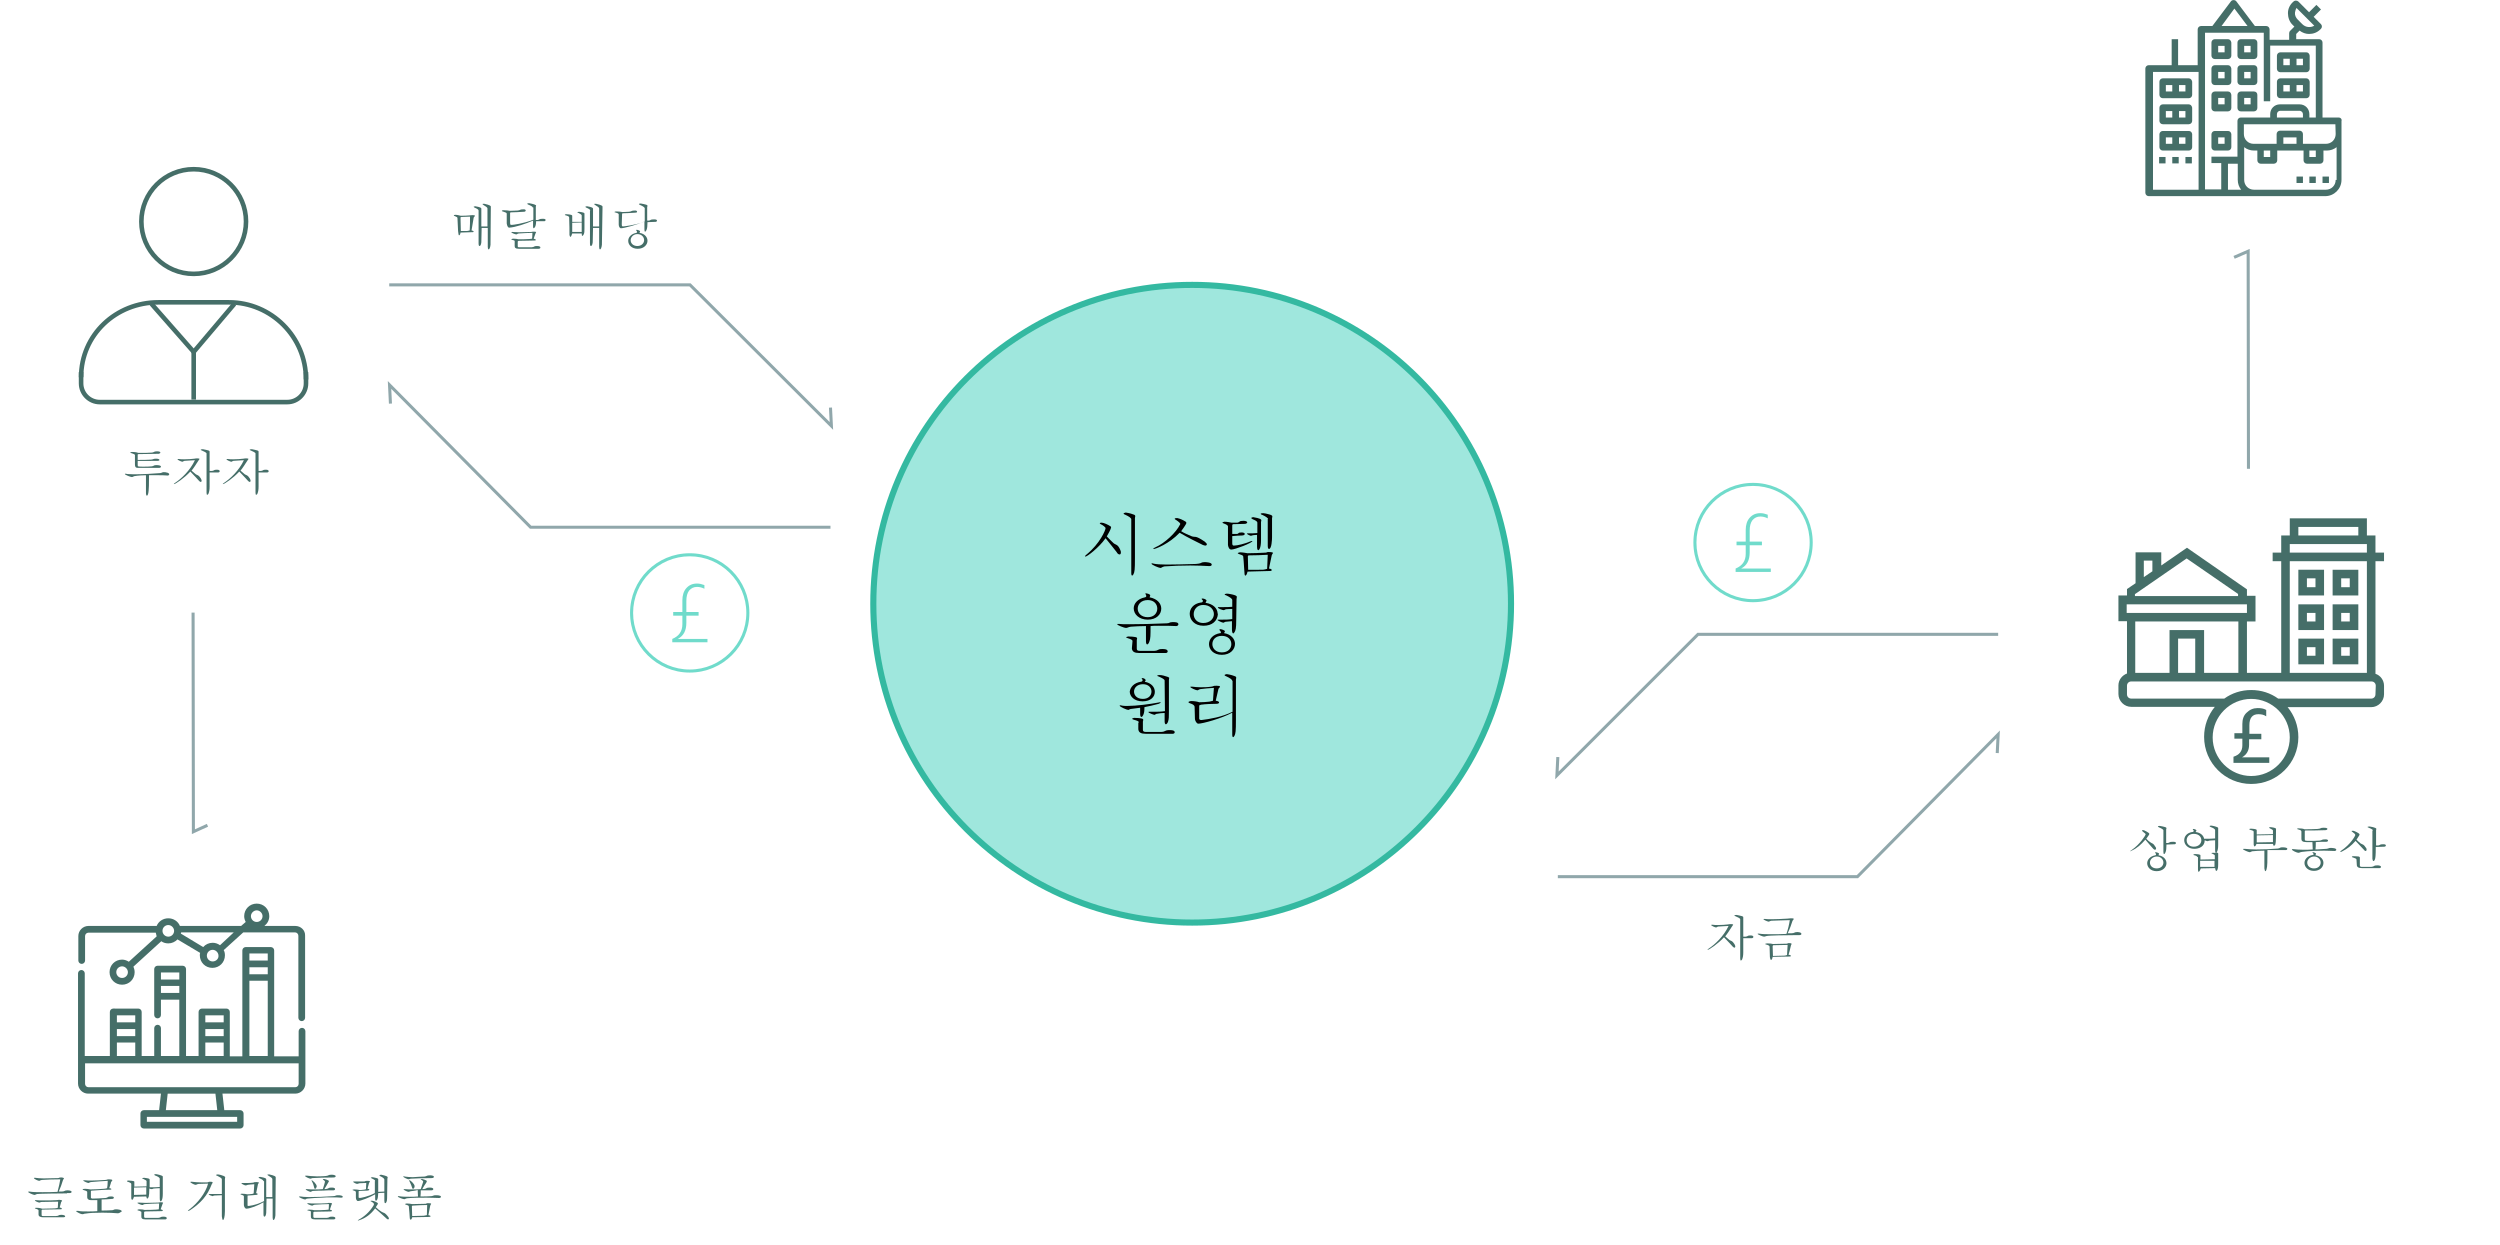 <!-- Generator: Adobe Illustrator 23.0.0, SVG Export Plug-In . SVG Version: 6.00 Build 0)  -->
<svg version="1.1" id="运作原理" xmlns="http://www.w3.org/2000/svg" xmlns:xlink="http://www.w3.org/1999/xlink" x="0px"
	 y="0px" viewBox="0 0 817 407" style="enable-background:new 0 0 817 407;" xml:space="preserve">
<style type="text/css">
	.st0{fill:none;stroke:#90A7AB;}
	.st1{fill:#70DBCB;}
	.st2{fill:#9FE7DD;stroke:#34B9A1;stroke-width:2;}
	.st3{fill:none;stroke:#456E68;stroke-width:1.5;stroke-miterlimit:10;}
	.st4{enable-background:new    ;}
	.st5{fill:#456E68;}
</style>
<path id="形状_1_拷贝_3" class="st0" d="M63.1,200.2l0.1,71.6l4.6-2.1"/>
<path id="形状_1_拷贝_5" class="st0" d="M734.8,153.2l-0.1-71.1l-4.6,2"/>
<path id="形状_1" class="st0" d="M127.2,93.1h98.3l46.2,46.1l-0.3-6"/>
<path id="形状_1_拷贝_2" class="st0" d="M271.4,172.3h-98l-46.1-46.5l0.3,6.1"/>
<path id="形状_1_拷贝" class="st0" d="M653,207.3h-98.1l-46.1,46.1l0.3-6"/>
<path id="形状_1_拷贝_4" class="st0" d="M509.1,286.5H607l46-46.5l-0.3,6.1"/>
<g id="椭圆_7">
	<path class="st1" d="M225.4,219.8c-10.8,0-19.5-8.7-19.5-19.5s8.7-19.5,19.5-19.5s19.5,8.7,19.5,19.5S236.2,219.8,225.4,219.8z
		 M225.4,181.8c-10.2,0-18.5,8.3-18.5,18.5s8.3,18.5,18.5,18.5s18.5-8.3,18.5-18.5S235.6,181.8,225.4,181.8z"/>
</g>
<circle id="椭圆_6" class="st2" cx="389.6" cy="197.3" r="104.2"/>
<g>
	<circle class="st3" cx="63.3" cy="72.4" r="17.1"/>
	<line class="st3" x1="49.5" y1="99.3" x2="63.3" y2="115"/>
	<line class="st3" x1="76.6" y1="99.3" x2="63.3" y2="115"/>
	<line class="st3" x1="63.3" y1="130.6" x2="63.3" y2="115"/>
	<path class="st3" d="M100,121.6v3.7c0,3.4-2.8,6.1-6.1,6.1H32.6c-3.4,0-6.1-2.8-6.1-6.1v-3.7"/>
	<path class="st3" d="M32.6,115.5"/>
	<path class="st3" d="M26.5,123.3c0-13.9,11.4-24.5,25.3-24.5h23c13.9,0,25.2,11.3,25.2,25.2l0,0"/>
</g>
<g class="st4">
	<g>
		<g>
			<path class="st5" d="M96.5,302.6H86.4c1-0.8,1.6-1.9,1.6-3.2c0-2.3-1.8-4.1-4.1-4.1s-4.1,1.8-4.1,4.1c0,0.7,0.2,1.3,0.5,1.9
				l-1.5,1.3h-20c-0.6-1.5-2.1-2.5-3.8-2.5s-3.2,1-3.8,2.5H28.9c-1.8,0-3.3,1.5-3.3,3.3v8c0,0.6,0.5,1.1,1.1,1.1s1.1-0.5,1.1-1.1v-8
				c0-0.6,0.5-1.1,1.1-1.1h22c0.1,0.4,0.2,0.8,0.3,1.2l-9.1,8.3c-0.6-0.4-1.4-0.7-2.2-0.7c-2.3,0-4.1,1.8-4.1,4.1s1.8,4.1,4.1,4.1
				s4.1-1.8,4.1-4.1c0-0.7-0.2-1.3-0.4-1.8l9.1-8.3c0.7,0.5,1.5,0.7,2.3,0.7c1.2,0,2.2-0.5,3-1.3l7.4,4.4c-0.1,0.3-0.1,0.5-0.1,0.8
				c0,2.3,1.8,4.1,4.1,4.1c2.3,0,4.1-1.8,4.1-4.1c0-0.6-0.1-1.2-0.4-1.7l6.4-5.8h16.9c0.6,0,1.1,0.5,1.1,1.1v26.8
				c0,0.6,0.5,1.1,1.1,1.1s1.1-0.5,1.1-1.1v-26.8C99.8,304,98.3,302.6,96.5,302.6z M39.9,319.6c-1.1,0-1.9-0.9-1.9-1.9
				c0-1.1,0.9-1.9,1.9-1.9s1.9,0.9,1.9,1.9S41,319.6,39.9,319.6z M55,306.1c-1.1,0-1.9-0.9-1.9-1.9c0-1.1,0.9-1.9,1.9-1.9
				s1.9,0.9,1.9,1.9S56.1,306.1,55,306.1z M69.5,314.2c-1.1,0-1.9-0.9-1.9-1.9c0-1.1,0.9-1.9,1.9-1.9s1.9,0.9,1.9,1.9
				C71.5,313.3,70.6,314.2,69.5,314.2z M71.9,308.9c-0.7-0.5-1.5-0.8-2.4-0.8c-1.2,0-2.3,0.5-3.1,1.4l-7.3-4.4
				c0-0.1,0.1-0.3,0.1-0.4h17.2L71.9,308.9z M83.9,301.3c-1.1,0-1.9-0.9-1.9-1.9s0.9-1.9,1.9-1.9s1.9,0.9,1.9,1.9
				S85,301.3,83.9,301.3z"/>
		</g>
	</g>
	<g>
		<g>
			<path class="st5" d="M99.8,337c0-0.6-0.5-1.1-1.1-1.1s-1.1,0.5-1.1,1.1v8.2h-8v-25.7v-4.4v-4.5c0-0.6-0.5-1.1-1.1-1.1h-8.2
				c-0.6,0-1.1,0.5-1.1,1.1v4.5v4.4v25.7h-4.1v-5.5v-4.5v-4.5c0-0.6-0.5-1.1-1.1-1.1h-8c-0.6,0-1.1,0.5-1.1,1.1v4.5v4.4v5.5h-4.1
				v-19.5v-4.4v-4.5c0-0.6-0.5-1.1-1.1-1.1h-8.2c-0.6,0-1.1,0.5-1.1,1.1v4.5v4.4v6.1c0,0.6,0.5,1.1,1.1,1.1s1.1-0.5,1.1-1.1v-5h6
				v18.4h-6V336c0-0.6-0.5-1.1-1.1-1.1s-1.1,0.5-1.1,1.1v9.1h-4.1v-5.5v-4.4v-4.5c0-0.6-0.5-1.1-1.1-1.1H37c-0.6,0-1.1,0.5-1.1,1.1
				v4.5v4.4v5.5h-8.2v-27c0-0.6-0.5-1.1-1.1-1.1s-1.1,0.5-1.1,1.1v36c0,1.8,1.5,3.3,3.3,3.3h23.8l-0.6,5.4h-5
				c-0.6,0-1.1,0.5-1.1,1.1v3.8c0,0.6,0.5,1.1,1.1,1.1h31.5c0.6,0,1.1-0.5,1.1-1.1v-3.8c0-0.6-0.5-1.1-1.1-1.1h-5.2l-0.6-5.4h23.8
				c1.8,0,3.3-1.5,3.3-3.3v-7.8l0,0V337L99.8,337z M81.5,311.6h6v2.3h-6V311.6z M81.5,316.1h6v2.3h-6V316.1z M81.5,320.5h6v24.6h-6
				V320.5z M67.1,331.8h6v2.3h-6V331.8z M67.1,336.3h6v2.3h-6V336.3z M67.1,340.7h6v4.4h-6V340.7z M52.6,320.1v-2.3h6v2.3H52.6z
				 M52.6,324.5v-2.3h6v2.3H52.6z M38.2,331.8h6v2.3h-6V331.8z M38.2,336.3h6v2.3h-6V336.3z M38.2,340.7h6v4.4h-6V340.7z M77.5,365
				v1.6H48V365H77.5z M54.2,362.8l0.6-5.4h15.6l0.6,5.4H54.2z M96.5,355.3H28.9c-0.6,0-1.1-0.5-1.1-1.1v-6.7h69.8v6.7l0,0
				C97.6,354.8,97.1,355.3,96.5,355.3z"/>
		</g>
	</g>
</g>
<path class="st5" d="M759.5,186.2h-8.4v8.4h8.4V186.2z M756.7,191.9h-2.8V189h2.8V191.9z"/>
<path class="st5" d="M770.7,186.2h-8.4v8.4h8.4V186.2z M767.9,191.9h-2.8V189h2.8V191.9z"/>
<path class="st5" d="M759.5,197.5h-8.4v8.4h8.4V197.5z M756.7,203.1h-2.8v-2.8h2.8V203.1z"/>
<path class="st5" d="M770.7,197.5h-8.4v8.4h8.4V197.5z M767.9,203.1h-2.8v-2.8h2.8V203.1z"/>
<path class="st5" d="M759.5,217.1v-8.4h-8.4v8.4H759.5z M753.9,211.5h2.8v2.8h-2.8V211.5z"/>
<path class="st5" d="M770.7,208.7h-8.4v8.4h8.4V208.7z M767.9,214.3h-2.8v-2.8h2.8V214.3z"/>
<path class="st5" d="M779.1,183.4v-2.8h-2.8V175h-2.8v-5.6h-25.2v5.6h-2.8v5.6h-2.8v2.8h2.8v36.5h-11.2v-16.8h2.8v-8.4h-2.8v-2.1
	L714.7,179l-8.4,5.8v-4.3h-8.4v10.1l-2.8,1.9v2.1h-2.8v8.4h2.8v17.1c-1.6,0.6-2.8,2.1-2.8,3.9v2.8c0,2.3,1.9,4.2,4.2,4.2h27.3
	c-2.2,2.7-3.5,6.1-3.5,9.8c0,8.5,6.9,15.4,15.4,15.4s15.4-6.8,15.4-15.3c0-3.7-1.3-7.1-3.5-9.8h27.3c2.3,0,4.2-1.9,4.2-4.2v-2.8
	c0-1.8-1.2-3.4-2.8-3.9v-36.8L779.1,183.4L779.1,183.4z M751.1,172.2h19.6v2.8h-19.6V172.2z M748.3,177.8h25.2v2.8h-25.2V177.8z
	 M700.6,183.2h2.8v3.5l-2.8,1.9V183.2z M697.8,194.1l16.8-11.6l16.8,11.6v0.7h-33.7v-0.7H697.8z M695,197.5h39.3v2.8H695V197.5z
	 M731.5,203.1v16.8h-11.2v-14H709v14h-11.2v-16.8H731.5z M717.4,219.9h-5.6v-11.2h5.6V219.9z M735.7,253.6
	c-6.9,0-12.6-5.7-12.6-12.6c0-6.9,5.7-12.6,12.6-12.6s12.6,5.7,12.6,12.6C748.3,247.9,742.7,253.6,735.7,253.6z M776.3,226.9
	c0,0.8-0.6,1.4-1.4,1.4h-30.4c-2.5-1.8-5.5-2.8-8.8-2.8s-6.3,1-8.8,2.8h-30.4c-0.8,0-1.4-0.6-1.4-1.4v-2.8c0-0.8,0.6-1.4,1.4-1.4
	H775c0.8,0,1.4,0.6,1.4,1.4L776.3,226.9L776.3,226.9z M773.5,219.9h-25.2v-36.5h25.2V219.9z"/>
<g class="st4">
	<g>
		<g>
			<path class="st5" d="M715.3,25.6h-8.5c-0.6,0-1.1,0.5-1.1,1.1V31c0,0.6,0.5,1.1,1.1,1.1h8.5c0.6,0,1.1-0.5,1.1-1.1v-4.3
				C716.3,26.1,715.9,25.6,715.3,25.6z M709.9,29.9h-2.1v-2.1h2.1V29.9z M714.2,29.9h-2.1v-2.1h2.1V29.9z"/>
		</g>
	</g>
	<g>
		<g>
			<path class="st5" d="M715.3,34.1h-8.5c-0.6,0-1.1,0.5-1.1,1.1v4.3c0,0.6,0.5,1.1,1.1,1.1h8.5c0.6,0,1.1-0.5,1.1-1.1v-4.3
				C716.3,34.6,715.9,34.1,715.3,34.1z M709.9,38.4h-2.1v-2.1h2.1V38.4z M714.2,38.4h-2.1v-2.1h2.1V38.4z"/>
		</g>
	</g>
	<g>
		<g>
			<path class="st5" d="M715.3,42.8h-8.5c-0.6,0-1.1,0.5-1.1,1.1v4.2c0,0.6,0.5,1.1,1.1,1.1h8.5c0.6,0,1.1-0.5,1.1-1.1v-4.3
				C716.3,43.2,715.9,42.8,715.3,42.8z M709.9,47h-2.1v-2.1h2.1V47z M714.2,47h-2.1v-2.1h2.1V47z"/>
		</g>
	</g>
	<g>
		<g>
			<path class="st5" d="M753.7,25.6h-8.5c-0.6,0-1.1,0.5-1.1,1.1V31c0,0.6,0.5,1.1,1.1,1.1h8.5c0.6,0,1.1-0.5,1.1-1.1v-4.3
				C754.7,26.1,754.3,25.6,753.7,25.6z M748.3,29.9h-2.1v-2.1h2.1V29.9z M752.6,29.9h-2.1v-2.1h2.1V29.9z"/>
		</g>
	</g>
	<g>
		<g>
			<path class="st5" d="M753.7,17.1h-8.5c-0.6,0-1.1,0.5-1.1,1.1v4.3c0,0.6,0.5,1.1,1.1,1.1h8.5c0.6,0,1.1-0.5,1.1-1.1v-4.3
				C754.7,17.5,754.3,17.1,753.7,17.1z M748.3,21.3h-2.1v-2.1h2.1V21.3z M752.6,21.3h-2.1v-2.1h2.1V21.3z"/>
		</g>
	</g>
	<g>
		<g>
			<path class="st5" d="M728.1,29.9h-4.3c-0.6,0-1.1,0.5-1.1,1.1v4.3c0,0.6,0.5,1.1,1.1,1.1h4.3c0.6,0,1.1-0.5,1.1-1.1V31
				C729.1,30.3,728.7,29.9,728.1,29.9z M727,34.1h-2.1V32h2.1V34.1z"/>
		</g>
	</g>
	<g>
		<g>
			<path class="st5" d="M736.6,29.9h-4.3c-0.6,0-1.1,0.5-1.1,1.1v4.3c0,0.6,0.5,1.1,1.1,1.1h4.3c0.6,0,1.1-0.5,1.1-1.1V31
				C737.7,30.3,737.2,29.9,736.6,29.9z M735.5,34.1h-2.1V32h2.1V34.1z"/>
		</g>
	</g>
	<g>
		<g>
			<path class="st5" d="M728.1,21.3h-4.3c-0.6,0-1.1,0.5-1.1,1.1v4.3c0,0.6,0.5,1.1,1.1,1.1h4.3c0.6,0,1.1-0.5,1.1-1.1v-4.3
				C729.1,21.8,728.7,21.3,728.1,21.3z M727,25.6h-2.1v-2.1h2.1V25.6z"/>
		</g>
	</g>
	<g>
		<g>
			<path class="st5" d="M736.6,21.3h-4.3c-0.6,0-1.1,0.5-1.1,1.1v4.3c0,0.6,0.5,1.1,1.1,1.1h4.3c0.6,0,1.1-0.5,1.1-1.1v-4.3
				C737.7,21.8,737.2,21.3,736.6,21.3z M735.5,25.6h-2.1v-2.1h2.1V25.6z"/>
		</g>
	</g>
	<g>
		<g>
			<path class="st5" d="M728.1,12.8h-4.3c-0.6,0-1.1,0.5-1.1,1.1v4.3c0,0.6,0.5,1.1,1.1,1.1h4.3c0.6,0,1.1-0.5,1.1-1.1v-4.3
				C729.1,13.3,728.7,12.8,728.1,12.8z M727,17.1h-2.1V15h2.1V17.1z"/>
		</g>
	</g>
	<g>
		<g>
			<path class="st5" d="M736.6,12.8h-4.3c-0.6,0-1.1,0.5-1.1,1.1v4.3c0,0.6,0.5,1.1,1.1,1.1h4.3c0.6,0,1.1-0.5,1.1-1.1v-4.3
				C737.7,13.3,737.2,12.8,736.6,12.8z M735.5,17.1h-2.1V15h2.1V17.1z"/>
		</g>
	</g>
	<g>
		<g>
			<path class="st5" d="M728.1,42.8h-4.3c-0.6,0-1.1,0.5-1.1,1.1v4.2c0,0.6,0.5,1.1,1.1,1.1h4.3c0.6,0,1.1-0.5,1.1-1.1v-4.3
				C729.1,43.2,728.7,42.8,728.1,42.8z M727,47h-2.1v-2.1h2.1V47z"/>
		</g>
	</g>
	<g>
		<g>
			<rect x="705.6" y="51.3" class="st5" width="2.1" height="2.1"/>
		</g>
	</g>
	<g>
		<g>
			<rect x="709.9" y="51.3" class="st5" width="2.1" height="2.1"/>
		</g>
	</g>
	<g>
		<g>
			<rect x="714.2" y="51.3" class="st5" width="2.1" height="2.1"/>
		</g>
	</g>
	<g>
		<g>
			<path class="st5" d="M764.3,38.4H759V13.9c0-0.6-0.5-1.1-1.1-1.1h-7.5v-1.7l1.1-1.1c0.9,0.7,2,1.1,3.1,1.1c1.4,0,2.7-0.5,3.7-1.5
				l0.2-0.2c0.4-0.4,0.4-1.1,0-1.5l-2.4-2.4l2.4-2.4L757,1.6L754.6,4l-3.5-3.5c-0.2-0.2-0.5-0.3-0.8-0.3c-0.4,0-0.7,0.2-0.9,0.4
				c-1.1,1-1.7,2.3-1.7,3.7s0.5,2.9,1.6,3.9l0.5,0.5l-1.4,1.4c-0.2,0.2-0.3,0.5-0.3,0.8V13h-6.4V9.6c0-0.6-0.5-1.1-1.1-1.1h-3.7
				l-6.1-8.1c-0.4-0.5-1.3-0.5-1.7,0L723,8.5h-3.7c-0.6,0-1.1,0.5-1.1,1.1v11.7h-6.4v-8.5h-2.1v8.5h-7.5c-0.6,0-1.1,0.5-1.1,1.1V63
				c0,0.6,0.5,1.1,1.1,1.1h17.1h7.5h8.5h1.1h6.4h17.1c2.9,0,5.3-2.4,5.3-5.3V39.6C765.4,38.9,764.9,38.4,764.3,38.4z M718.5,62
				h-14.9V23.5h14.9V62z M750.5,2.6l5.8,5.8c-1.2,0.7-2.8,0.6-3.9-0.5l-1.5-1.5c-0.6-0.6-1-1.4-0.9-2.3
				C750.1,3.6,750.2,3.1,750.5,2.6z M730.2,2.8l4.3,5.7H726L730.2,2.8z M725.9,53.4v8.5h-5.3V22.4V10.7h19.2v3.2v19.2h2.1V14.9h14.9
				v23.5h-2.1v-1.1c0-1.8-1.4-3.2-3.2-3.2h-6.4c-1.8,0-3.2,1.4-3.2,3.2v1.1h-9.6c-0.6,0-1.1,0.5-1.1,1.1v11.7h-8.5v2.1h3.2
				L725.9,53.4L725.9,53.4z M752.6,37.3v1.1h-8.5v-1.1c0-0.6,0.5-1.1,1.1-1.1h6.4C752.1,36.3,752.6,36.7,752.6,37.3z M728.1,62v-8.5
				h3.2v5.3c0,1.2,0.4,2.3,1.1,3.2H728.1z M763.3,58.8c0,1.8-1.4,3.2-3.2,3.2H743h-6.4c-1.8,0-3.2-1.4-3.2-3.2V48.1
				c0.9,0.7,2,1.1,3.2,1.1h1.1v3.2c0,0.6,0.5,1.1,1.1,1.1h4.3c0.6,0,1.1-0.5,1.1-1.1v-3.2h1.1h6.4h1.1v3.2c0,0.6,0.5,1.1,1.1,1.1
				h4.3c0.6,0,1.1-0.5,1.1-1.1v-3.2h1.1c1.2,0,2.3-0.4,3.2-1.1v10.7H763.3z M739.8,51.3v-2.1h2.1v2.1H739.8z M746.2,47v-2.1h4.3V47
				H746.2z M754.7,51.3v-2.1h2.1v2.1H754.7z M763.3,43.8c0,1.8-1.4,3.2-3.2,3.2H758h-4.3h-1.1v-3.2c0-0.6-0.5-1.1-1.1-1.1h-6.4
				c-0.6,0-1.1,0.5-1.1,1.1V47h-1.1h-4.3h-2.1c-1.8,0-3.2-1.4-3.2-3.2v-3.2h29.9L763.3,43.8L763.3,43.8z"/>
		</g>
	</g>
	<g>
		<g>
			<rect x="759" y="57.7" class="st5" width="2.1" height="2.1"/>
		</g>
	</g>
	<g>
		<g>
			<rect x="754.7" y="57.7" class="st5" width="2.1" height="2.1"/>
		</g>
	</g>
	<g>
		<g>
			<rect x="750.5" y="57.7" class="st5" width="2.1" height="2.1"/>
		</g>
	</g>
</g>
<g>
	<g>
		<path class="st1" d="M219.7,209.9v-1.1c2.2-0.9,3.3-2.5,3.3-4.8v-2.8h-3V200h3v-3.8c0-1.6,0.4-3,1.3-4c0.9-1,2-1.5,3.5-1.5
			c0.8,0,1.6,0.2,2.4,0.5v1.2c-0.8-0.4-1.6-0.6-2.4-0.6c-1.1,0-1.9,0.4-2.6,1.2c-0.6,0.8-0.9,1.9-0.9,3.4v3.6h4v1.2h-4v2.3
			c0,2.6-0.9,4.3-2.8,5.3h9.7v1.1H219.7z"/>
	</g>
</g>
<g>
	<g id="椭圆_7_1_">
		<path class="st1" d="M572.9,196.8c-10.8,0-19.5-8.7-19.5-19.5s8.7-19.5,19.5-19.5s19.5,8.7,19.5,19.5S583.7,196.8,572.9,196.8z
			 M572.9,158.8c-10.2,0-18.5,8.3-18.5,18.5s8.3,18.5,18.5,18.5s18.5-8.3,18.5-18.5S583.1,158.8,572.9,158.8z"/>
	</g>
	<g>
		<g>
			<path class="st1" d="M567.2,186.9v-1.1c2.2-0.9,3.3-2.5,3.3-4.8v-2.8h-3V177h3v-3.8c0-1.6,0.4-3,1.3-4c0.9-1,2-1.5,3.5-1.5
				c0.8,0,1.6,0.2,2.4,0.5v1.2c-0.8-0.4-1.6-0.6-2.4-0.6c-1.1,0-1.9,0.4-2.6,1.2c-0.6,0.8-0.9,1.9-0.9,3.4v3.6h4v1.2h-4v2.3
				c0,2.6-0.9,4.3-2.8,5.3h9.7v1.1H567.2z"/>
		</g>
	</g>
</g>
<g>
	<path class="st5" d="M729.9,249.1v-1.8c1.9-0.6,2.9-1.8,2.9-3.7v-2.2h-2.6v-1.8h2.6v-3c0-1.5,0.4-2.8,1.4-3.7c1-1,2.2-1.5,3.6-1.5
		c1,0,1.9,0.1,2.8,0.6v2.1c-0.8-0.6-1.8-0.7-2.6-0.7c-1.9,0-2.9,1.2-2.9,3.6v2.8h3.9v1.8h-4v1.8c0,1.9-0.8,3.2-2.3,4.1h8.9v1.8
		h-11.7L729.9,249.1L729.9,249.1z"/>
</g>
<g class="st4">
	<path d="M355.1,181.2c4.4-3.6,6.2-8,6.2-8.6c0-0.3-0.9-1-1.6-1.3c-0.1-0.1-0.3-0.2-0.3-0.3c0-0.1,0.2-0.2,0.6-0.2
		c0.7,0,2.2,0.7,2.9,1.2c0.2,0.1,0.2,0.2,0.2,0.4c0,0.4-1.1,2.4-1.4,2.9c0.8,0.8,1.5,1.6,2.2,2.2c0.7,0.6,1.4,0.3,2.2,2.2
		c0.2,0.4,0.2,0.6,0.2,0.9c0,0.4-0.2,0.6-0.4,0.6c-0.3,0-0.7-0.2-1-0.8c-0.5-0.6-2.5-3.2-3.6-4.5c-2.2,3.1-6,6-6.6,6
		c0,0-0.1,0-0.1,0C354.6,181.6,354.8,181.4,355.1,181.2z M369.7,169.7c0-0.4-0.7-0.9-2-1.5c-0.3-0.1-0.5-0.2-0.5-0.4
		c0-0.1,0.2-0.2,0.7-0.3c1.4,0.2,2.2,0.5,2.7,0.7c0.3,0.1,0.4,0.3,0.4,0.5c0,0.2-0.1,0.4-0.1,0.6l0,13c0,4-0.1,4.6-0.5,5.4
		c-0.2,0.3-0.3,0.4-0.4,0.4c-0.2,0-0.3-0.3-0.3-0.9V169.7z"/>
	<path d="M391.7,184.2c0.9-0.1,0.8-0.5,2-0.5c0.5,0,2.3,0.1,2.3,0.8c0,0.3-0.3,0.5-0.7,0.5h-0.1c-1.8-0.1-4.2-0.2-6.2-0.2
		c-2.8,0-5.7,0.1-8.5,0.3c-0.8,0.2-0.9,0.5-1.3,0.5c-0.4,0-2.9-1-2.9-1.4c0-0.1,0.1-0.1,0.2-0.1c0.1,0,0.3,0,0.5,0.1
		c0.9,0.2,2.4,0.3,4.3,0.3c2.6,0,6-0.1,9.5-0.2L391.7,184.2z M384.3,169.9c-0.2-0.1-0.4-0.2-0.4-0.4c0-0.1,0.2-0.2,0.8-0.2
		c0.9,0.2,1.7,0.5,2.8,1.2c0.2,0.2,0.2,0.3,0.2,0.4c0,0.4-1.4,2.3-1.7,2.7c0.9,0.6,2.4,1.2,3.3,1.6c1.5,0.6,1-0.5,4.4,1.8
		c0.5,0.4,0.7,0.7,0.7,0.9c0,0.2-0.2,0.4-0.5,0.4c-0.2,0-0.5-0.1-0.8-0.2c-1.6-0.8-5.3-2.6-7.6-4c-3.5,3.7-7.9,5.3-8.4,5.3
		c-0.1,0-0.2,0-0.2-0.1c0-0.1,0.2-0.2,0.6-0.4c3.2-1.4,6.9-4.9,8.2-7.6C385.8,171,385.2,170.5,384.3,169.9z"/>
	<path d="M401.3,172c0-0.3-0.5-0.6-1.3-0.9c-0.3-0.1-0.5-0.2-0.5-0.3c0-0.1,0.2-0.2,0.6-0.3c0.9,0,1.9,0.2,2.3,0.3c0.6,0,1.3,0,2,0
		c0.9-0.2,0.4-0.6,2-0.6c0.8,0,1.2,0.3,1.2,0.5s-0.3,0.5-0.8,0.5c-1,0-2.5,0.1-3.8,0.1c-0.2,0.2-0.3,0-0.3,0.4v2.8
		c0.4,0,0.8,0,1.5,0c0.8-0.1,0.2-0.5,1.6-0.5c0.7,0,1,0.3,1,0.5c0,0.2-0.3,0.5-0.9,0.5c-0.8,0-2.3,0.1-3.2,0.2v2.3
		c0,0.5,0.1,0.8,0.5,0.8c1.2,0,3.6-0.6,5.5-1.4c0.2-0.1,0.4-0.1,0.5-0.1c0.1,0,0.1,0,0.1,0c0,0.6-5.7,2.8-6.9,2.8
		c-0.7,0-1-0.8-1.1-1.5L401.3,172z M406.7,187.3c-0.1-0.7-0.2-3.6-0.4-5.3c0-0.4-0.1-0.5-1.3-0.9c-0.2-0.1-0.5-0.2-0.5-0.3
		c0-0.1,0.2-0.2,0.7-0.3c0.9,0,1.9,0.2,2.5,0.3c1,0,4.8-0.1,5.9-0.2c0.5,0,0.2-0.2,1-0.2c0.1,0,1.4,0,1.4,0.3c0,0.2-0.3,0.4-0.4,0.8
		c-0.3,1.5-0.7,3.5-0.9,4.3c0.7,0.1,0.9,0.3,0.9,0.5c0,0.2-0.2,0.3-0.6,0.3c-1.5,0-5.9,0.2-7.3,0.2c-0.2,0.9-0.5,1.3-0.7,1.3
		C406.9,188.2,406.7,187.9,406.7,187.3z M410.9,170.8c0-0.5-1-0.9-1.5-1.1c-0.3-0.2-0.5-0.3-0.5-0.4c0-0.1,0.2-0.2,0.6-0.3
		c2.4,0.4,2.7,0.7,2.7,1.1c0,0.2-0.1,0.3-0.1,0.5v5.9c0,2.8-0.7,3.3-0.9,3.3c-0.2,0-0.4-0.3-0.4-1.2v-3.8c-0.5,0-1.1,0.1-1.3,0.1
		c-0.5,0.1-0.5,0.2-0.7,0.2c-0.2,0-1.3-0.5-1.3-0.7c0-0.1,0.1-0.1,0.3-0.1c0.1,0,0.2,0,0.3,0c0.8,0,1.8,0,2.8-0.1V170.8z
		 M412.7,186.2c0.6-0.1,0.8-0.1,1.4-0.3c0-1,0.2-3.5,0.2-4.6c-1.2,0.1-4.7,0.2-6.3,0.2c-0.1,0.2-0.2,0.1-0.2,0.3l0.1,4.4
		L412.7,186.2z M414.4,169.6c0-0.3-0.9-0.9-1.8-1.3c-0.4-0.1-0.6-0.3-0.6-0.4c0-0.1,0.3-0.2,0.8-0.2c1.1,0.1,1.8,0.4,2.3,0.5
		c0.6,0.2,0.7,0.4,0.7,0.6c0,0.2-0.1,0.4-0.1,0.6v6.2c0,0.6-0.1,3.8-1,3.8c-0.2,0-0.4-0.3-0.4-1V169.6z"/>
	<path d="M374.5,204.6c-1.6,0-3.6,0.1-4.9,0.2c-0.9,0.1-1.1,0.4-1.6,0.4c-0.7,0-2.9-0.9-2.9-1.2c0-0.1,0.1-0.1,0.3-0.1
		c0.1,0,0.2,0,0.4,0c0.5,0.1,1.7,0.1,3.3,0.1c3.1,0,7.8-0.1,12.2-0.3c1,0,0.7-0.4,2-0.4c0.6,0,1.8,0,1.8,0.7c0,0.3-0.3,0.6-0.7,0.6
		h0c-1.3-0.1-3.7-0.1-5.7-0.1c-1.1,0-2.1,0-2.7,0.1c0,3,0,4.2-0.4,5.1c-0.2,0.6-0.5,0.9-0.7,0.9c-0.2,0-0.4-0.3-0.4-1L374.5,204.6z
		 M370.1,209.5c0-0.4-0.5-0.6-1.7-1c-0.2-0.1-0.4-0.2-0.4-0.2c0-0.1,0.2-0.2,0.7-0.3c1,0,1.9,0.1,2.4,0.2c0.4,0.1,0.5,0.2,0.5,0.4
		c0,0.1,0,0.3-0.1,0.5c0,0.9,0,2.1,0,2.9c0,0.5,0.3,0.7,1,0.7l4.7,0c1.6-0.1,0.9-0.6,2.7-0.6c0.5,0,1.7,0,1.7,0.8
		c0,0.2-0.2,0.5-0.6,0.5h-8.7c-1.5,0-2.3-0.4-2.4-1.5L370.1,209.5z M374.2,195.2c0.1,0,0.4-0.1,0.4-0.4c0-0.1,0-0.2-0.1-0.4
		c-0.1-0.2-0.2-0.3-0.2-0.4c0-0.1,0.1-0.1,0.2-0.1c0.2,0,1.4,0.2,1.4,0.7c0,0.1-0.2,0.5-0.2,0.6c2.6,0.5,3.8,2.1,3.8,3.7
		c0,1.9-1.6,3.6-4.4,3.6c-2.9,0-4.6-1.8-4.6-3.7C370.5,197.3,371.7,195.7,374.2,195.2z M371.8,198.9c0,1.4,1.1,2.8,3.3,2.8
		c2.1,0,3.1-1.4,3.1-2.8c0-1.4-1-2.8-3.1-2.8C372.9,196.1,371.8,197.5,371.8,198.9z"/>
	<path d="M398,200.8c-0.2,2.1-1.8,3.7-4.7,3.7c-3,0-4.5-2-4.5-3.9c0-1.7,1.2-3.3,3.6-3.7l0.1,0c0.4,0,0.6-0.2,0.6-0.5
		c0-0.1,0-0.2-0.1-0.3c-0.2-0.1-0.3-0.3-0.3-0.4c0-0.1,0.1-0.1,0.3-0.1c0.6,0,1.3,0.4,1.3,0.7c0,0.2-0.3,0.4-0.3,0.7
		c2.6,0.4,3.8,1.9,3.9,3.3L398,200.8z M390.1,200.7c0,1.5,1.1,2.9,3.1,2.9c2.3,0,3.5-1.5,3.5-2.9c0-1.5-1.2-3-3.5-3
		C391.2,197.7,390.1,199.2,390.1,200.7z M399,206.7c0-0.2-0.1-0.4-0.3-0.6c-0.1-0.1-0.2-0.2-0.2-0.3s0.1-0.2,0.3-0.2
		c0.4,0,1.5,0.4,1.5,0.7c0,0.2-0.2,0.4-0.3,0.6c2.4,0.4,3.6,2,3.6,3.5c0,1.8-1.5,3.6-4.3,3.6c-2.8,0-4.2-1.8-4.2-3.5
		c0-1.6,1.2-3.2,3.7-3.6C398.9,207,399,206.9,399,206.7z M396.2,210.5c0,1.3,1,2.7,3.1,2.7c2.1,0,3.1-1.3,3.1-2.7
		c0-1.4-1-2.7-3.1-2.7C397.2,207.8,396.2,209.1,396.2,210.5z M402.7,196.1c0-0.5-0.9-1-1.9-1.5c-0.2-0.1-0.6-0.2-0.6-0.3
		c0-0.2,0.6-0.3,0.7-0.3c0.6,0,2.1,0.3,2.6,0.5c0.6,0.2,0.7,0.4,0.7,0.6c0,0.2-0.1,0.4-0.1,0.7l-0.1,6.7c0,3-0.2,3.4-0.5,4
		c-0.2,0.3-0.3,0.5-0.5,0.5c-0.2,0-0.4-0.5-0.4-1.3v-2.7c-0.7,0.1-1.4,0.1-2.1,0.2c-0.4,0.1-0.5,0.3-0.7,0.3c-0.4,0-1.9-0.7-1.9-0.9
		c0-0.1,0.1-0.1,0.4-0.1c0.2,0,0.9,0,1.1,0c1.1,0,2.2,0,3.3-0.2v-3.3c-0.9,0-1.6,0.1-2,0.1c-0.5,0.1-0.5,0.3-0.8,0.3
		c-0.3,0-1.9-0.5-1.9-0.9c0-0.1,0.1-0.1,0.2-0.1c0.1,0,0.3,0,0.5,0c0.6,0,1,0,1.3,0c1,0,1.5,0,2.7-0.1V196.1z"/>
	<path d="M372.5,231.3c-0.5,0.1-2.9,0.4-3,0.4c-0.5,0.1-0.5,0.3-0.8,0.3c-0.4,0-2.8-1-2.8-1.4c0-0.1,0.1-0.1,0.2-0.1
		c0.1,0,0.3,0,0.6,0.1c0.4,0.1,1,0.1,1.8,0.1c2.8,0,7.4-0.6,10-1.1c0.3-0.1,0.6-0.1,0.7-0.1c0.1,0,0.1,0,0.1,0.1
		c0,0.1-0.2,0.2-0.6,0.4c-1.8,0.5-3.2,0.8-4.7,1.1c0,1.4-0.1,1.9-0.4,2.6c-0.2,0.4-0.4,0.6-0.6,0.6c-0.2,0-0.4-0.3-0.4-1V231.3z
		 M372.8,222.8c0.3,0,0.6-0.2,0.6-0.5c0-0.1,0-0.2-0.1-0.3c-0.1-0.1-0.2-0.2-0.2-0.3c0-0.1,0.1-0.1,0.2-0.1c0.6,0,1.1,0.4,1.1,0.7
		c0,0.2-0.2,0.3-0.3,0.5c2.2,0.4,3.3,1.8,3.3,3.3c0,1.6-1.3,3.1-4,3.1c-2.7,0-4.2-1.6-4.2-3.2C369.4,224.6,370.5,223.2,372.8,222.8z
		 M372.2,236.1c0-0.4-0.6-0.6-1.7-0.9c-0.3-0.1-0.5-0.2-0.5-0.3s0.2-0.2,0.6-0.3c1.1,0,2.1,0.1,2.5,0.2c0.4,0.1,0.5,0.2,0.5,0.4
		c0,0.2,0,0.3-0.1,0.6c0,1,0,1.7,0,2.7c0,0.5,0.3,0.7,1,0.7l5,0c1.6-0.1,0.9-0.6,2.8-0.6c0.4,0,1.6,0,1.6,0.7c0,0.2-0.2,0.5-0.6,0.5
		h-8.9c-1.5,0-2.3-0.4-2.4-1.5V236.1z M370.6,226c0,1.2,0.9,2.4,2.9,2.4c1.9,0,2.8-1.2,2.8-2.4c0-1.2-0.9-2.4-2.8-2.4
		C371.6,223.6,370.6,224.8,370.6,226z M380.6,222.4c0-0.4-0.8-0.8-1.9-1.3c-0.4-0.1-0.5-0.2-0.5-0.3c0-0.1,0.3-0.2,0.7-0.2
		c0.9,0,1.8,0.3,2.7,0.6c0.4,0.2,0.5,0.2,0.5,0.4c0,0.1-0.1,0.3-0.1,0.6v10.1c0,2,0,2.7-0.3,3.6c-0.2,0.5-0.5,0.8-0.7,0.8
		c-0.2,0-0.4-0.3-0.4-1V233c-0.8,0-1.7,0.1-2.7,0.3c-0.4,0.1-0.3,0.3-0.6,0.3c-0.3,0-2-0.6-2-0.9c0-0.1,0.1-0.1,0.4-0.1
		c0.2,0,0.3,0,0.6,0c0.3,0,0.7,0,1.1,0c0.9,0,2,0,3.3-0.2L380.6,222.4z"/>
	<path d="M402.7,222.5c0-0.4-0.7-0.9-2-1.5c-0.3-0.1-0.5-0.2-0.5-0.4c0-0.1,0.2-0.2,0.7-0.3c1.4,0.2,2.2,0.5,2.7,0.7
		c0.3,0.1,0.4,0.3,0.4,0.5c0,0.2-0.1,0.4-0.1,0.6l0,13c0,4-0.1,4.6-0.5,5.4c-0.2,0.3-0.3,0.4-0.4,0.4c-0.2,0-0.3-0.3-0.3-0.9v-7.1
		c-3.5,1.9-9.7,3.6-11.1,3.6c-0.5,0-1.1-0.9-1.1-1.7l-0.1-3.8c-0.1-0.7-0.8-0.9-1.6-1.2c-0.3-0.1-0.4-0.2-0.4-0.3
		c0-0.2,0.2-0.3,0.8-0.4c1.1,0,2.2,0.2,2.7,0.4c1.1,0,2.4-0.1,3.3-0.2c0.6-0.1,0.7-0.2,1.2-0.3c0.1-1.2,0.2-2.8,0.3-4.2
		c-1.5,0.1-3,0.2-4.4,0.4c-0.6,0.1-0.7,0.4-1,0.4c-0.4,0-2.3-0.8-2.3-1.1c0-0.1,0.1-0.1,0.3-0.1c0.1,0,0.2,0,0.3,0
		c0.8,0.1,1.7,0.2,2.7,0.2c1.1,0,2.2,0,3.6-0.2c0.8-0.1,0.3-0.3,1.7-0.3c0.7,0,1.1,0.1,1.1,0.3c0,0.2-0.4,0.5-0.5,0.7
		c-0.2,0.9-0.7,3-0.9,3.9c0.7,0.1,1.1,0.3,1.1,0.6c0,0.2-0.2,0.3-0.6,0.4c-1.6,0-3.9,0.1-5.3,0.3c-0.4,0.2-0.6,0-0.6,0.5v0.1
		c0,1.6,0,2.4,0,3.9c0,0.3,0.2,0.5,0.6,0.5c0.1,0,0.2,0,0.2,0c2.6-0.3,6.7-1,10.1-2.7V222.5z"/>
</g>
<g class="st4">
	<path class="st5" d="M21.9,390c-2.7,0-9.1,0.1-9.8,0.2c-0.4,0.1-0.6,0.3-0.8,0.3c-0.4,0-2.1-0.7-2.1-1c0,0,0.1-0.1,0.2-0.1
		c0.1,0,0.1,0,0.2,0c1.2,0.2,2.6,0.2,4.2,0.2c1.5,0,3.2,0,5-0.1c0.5-1.8,0.7-3,0.9-4.1c-2,0-4.9,0.1-6,0.2c-0.6,0.1-0.7,0.3-0.9,0.3
		c-0.3,0-1.7-0.6-1.7-0.9c0,0,0-0.1,0.1-0.1c0.1,0,0.2,0,0.3,0c0.7,0.1,1.7,0.2,2.8,0.2c1.4,0,3-0.1,4.6-0.1c0.4,0,0.4-0.2,0.9-0.2
		c0.1,0,0.3,0,0.5,0c0.5,0.1,0.6,0.2,0.6,0.3c0,0.1-0.2,0.3-0.3,0.5c-0.3,1.1-0.9,2.7-1.4,3.8c0.3,0,0.6,0,0.9,0
		c1.1,0,0.9-0.4,1.9-0.4c0.2,0,1.4,0,1.4,0.5c0,0.2-0.2,0.4-0.7,0.4H21.9z M13.7,392.8c-0.5,0-0.6,0.2-0.8,0.2
		c-0.4,0-1.5-0.5-1.5-0.7c0,0,0.1-0.1,0.2-0.1c0,0,0.1,0,0.1,0c0.7,0.1,1.7,0.1,2.8,0.1c1.4,0,2.9,0,4.1-0.1c0.4,0,0.3-0.1,0.7-0.1
		c0.4,0,1,0.1,1,0.3c0,0.1-0.2,0.3-0.3,0.4c-0.2,0.8-0.4,1.5-0.5,1.8c0.5,0.1,0.7,0.2,0.7,0.4s-0.2,0.2-0.5,0.2l-5.9,0.1
		c-0.1,0.1-0.2,0.1-0.2,0.2v1.5c0,0.3,0.1,0.4,0.5,0.4l4.2,0c1,0,0.7-0.4,1.7-0.4c1,0,1.3,0.3,1.3,0.5c0,0.2-0.2,0.3-0.5,0.3h-6.8
		c-0.8,0-1.4-0.3-1.4-0.9v-1.4c-0.1-0.2-0.6-0.4-0.9-0.5c-0.2,0-0.3-0.1-0.3-0.2c0,0,0.1-0.1,0.4-0.1c1,0,1.8,0.2,2,0.3l4-0.1
		c0.5,0,0.7-0.1,1.1-0.2l0.1-2L13.7,392.8z"/>
	<path class="st5" d="M38.5,396.5c-1.2-0.1-3-0.2-5-0.2c-2.8,0-4.2,0.1-5.5,0.3c-0.5,0-0.7,0.2-1,0.2c-0.3,0-0.8-0.1-1.8-0.7
		c-0.2-0.1-0.3-0.2-0.3-0.3c0,0,0-0.1,0.2-0.1c0.1,0,0.2,0,0.4,0c0.8,0.2,2,0.2,3.3,0.2c0.9,0,1.9,0,3-0.1c0-0.3,0-0.9,0-3.6
		c-0.8,0-1.6,0-2.1,0c-0.7,0-1.2-0.3-1.2-1l0-1.7c-0.1-0.3-0.6-0.4-1.2-0.6c-0.1,0-0.3-0.1-0.3-0.2s0.2-0.2,0.8-0.2
		c0.6,0,1.2,0.1,1.7,0.2c0.9,0,3.2-0.1,4.4-0.2c0.5,0,0.6-0.1,1.1-0.2c0.1-0.4,0.2-1.5,0.2-2.4c-1.4,0.1-3.6,0.2-5.5,0.4
		c-0.5,0.1-0.6,0.3-0.8,0.3c-0.3,0-1.7-0.6-1.7-0.8c0,0,0-0.1,0.2-0.1c0,0,0.1,0,0.2,0c0.7,0.1,1.5,0.1,2.3,0.1c1.4,0,3-0.1,4.6-0.2
		c0.4,0,0.4-0.2,1.1-0.2c0.7,0,1.1,0.1,1.1,0.3c0,0.2-0.3,0.4-0.4,0.6c-0.1,0.6-0.5,1.5-0.6,2c0.4,0,0.7,0.2,0.7,0.3
		c0,0.1-0.1,0.2-0.4,0.2c-2.2,0-4.3,0.2-6,0.3c-0.2,0.1-0.3,0-0.3,0.2v0c0,0.3,0,1.2,0,2c0,0.3,0.1,0.3,0.5,0.4
		c1.1,0,2.7-0.1,4.3-0.2c0.9-0.1,0.5-0.5,1.7-0.5c0.4,0,1,0,1,0.4c0,0.2-0.2,0.4-0.5,0.4c-1.4,0.1-2.5,0.2-3.5,0.2
		c0,2.3,0,2.9,0,3.6c0.7,0,2,0,3.4-0.1c0.6,0,0.5-0.3,1.3-0.3c0.4,0,1.9,0.1,1.9,0.7C39.2,396.3,38.9,396.5,38.5,396.5L38.5,396.5z"
		/>
	<path class="st5" d="M52.1,388.3c-0.8,0-1.3,0.1-1.7,0.1c-0.4,0-0.5,0.2-0.8,0.2c-0.2,0-0.4,0-0.8-0.2c0,1.3-0.1,2.4-0.2,2.7
		c-0.1,0.3-0.3,0.6-0.5,0.6c-0.1,0-0.2-0.2-0.3-0.7l-4,0.1c-0.2,0.6-0.4,1-0.6,1c-0.1,0-0.3-0.2-0.3-0.6c0-0.3,0-3.8,0-4.5
		c0-0.2,0-0.4-1.1-0.8c-0.2,0-0.3-0.1-0.3-0.2c0-0.1,0.1-0.2,0.5-0.2c1.6,0.1,1.9,0.2,1.9,0.4c0,0.1,0,0.2,0,0.3v1.3l4-0.1V386
		c0-0.2-0.4-0.4-1-0.7c-0.2,0-0.4-0.1-0.4-0.2s0.2-0.2,0.6-0.2c1.6,0.2,1.8,0.3,1.8,0.6c0,0.1,0,0.2,0,0.4c0,0.6,0,1.3,0,2.1
		c0.2,0,0.4,0,0.6,0c0.8,0,2,0,2.7-0.1v-2.7c0-0.4-0.8-0.8-1.4-1c-0.2-0.1-0.4-0.2-0.4-0.3s0.2-0.2,0.5-0.2c0.2,0,2.3,0.4,2.3,0.8
		c0,0.1,0,0.2,0,0.4l0,5.2c0,2.3-0.6,2.5-0.7,2.5c-0.2,0-0.3-0.3-0.3-1.1V388.3z M43.8,388.1v2.4l4-0.1V388L43.8,388.1z M46,396
		c0-0.2-0.3-0.3-0.8-0.4c-0.2,0-0.3-0.1-0.3-0.2c0,0,0.2-0.2,0.7-0.2c0.7,0,1.4,0.1,1.6,0.2c1.5,0,2.4,0,3.9-0.1
		c0.4,0,0.5-0.1,0.8-0.1c0-0.3,0.1-1.1,0.1-1.9c-1,0-3.2,0.1-4.7,0.2c-0.5,0.1-0.5,0.3-0.8,0.3c-0.3,0-1.6-0.5-1.6-0.7
		c0,0,0.1-0.1,0.3-0.1c0.1,0,0.1,0,0.2,0c0.5,0,1.3,0.1,2.2,0.1c1.3,0,2.8-0.1,4.1-0.1c0.3,0,0.3-0.1,0.6-0.1c0.1,0,0.2,0,0.4,0
		c0.5,0,0.6,0.1,0.6,0.2c0,0.1-0.2,0.3-0.2,0.4c-0.2,0.5-0.4,1.2-0.6,1.7c0.4,0.1,0.7,0.2,0.7,0.4s-0.2,0.2-0.5,0.2
		c-1.2,0-3.6,0.1-5.3,0.1c-0.2,0.1-0.3,0.1-0.3,0.3v1.4c0,0.3,0.2,0.4,0.4,0.4c0.3,0,0.8,0,1.4,0c0.8,0,1.8,0,2.8,0
		c1-0.1,0.7-0.4,1.6-0.4c0.4,0,1.2,0,1.2,0.5c0,0.2-0.2,0.4-0.5,0.4h-6.4c-1.2,0-1.4-0.4-1.4-0.9V396z"/>
	<path class="st5" d="M64.9,386.9c-0.6,0.1-0.7,0.3-1,0.3c-0.4,0-1.7-0.7-1.7-0.9c0-0.1,0.1-0.1,0.2-0.1c0.1,0,0.2,0,0.4,0
		c0.8,0.1,1.8,0.2,2.9,0.2c0.6,0,1.3,0,2,0c0.4,0,0.4-0.2,0.8-0.2c0.1,0,0.2,0,0.3,0c0.5,0,0.7,0.1,0.7,0.3c0,0.1-0.2,0.3-0.3,0.5
		c-1.4,3.7-3.5,6.1-7.1,8.5c-0.3,0.2-0.5,0.2-0.6,0.2c0,0-0.1,0-0.1,0c0-0.1,0.1-0.2,0.4-0.4c2.8-2.1,5.4-5.4,6.2-8.5L64.9,386.9z
		 M72.5,385.4c0-0.4-0.8-0.8-1.4-1.1c-0.1,0-0.5-0.2-0.5-0.3c0-0.1,0.4-0.2,0.5-0.2c0.5,0,1.6,0.3,2,0.5c0.4,0.2,0.5,0.3,0.5,0.4
		c0,0.1-0.1,0.4-0.1,0.7l0,10.4c0,2-0.4,2.9-0.6,2.9c-0.2,0-0.3-0.4-0.4-1.2v-6.9l-2.4,0.1c-0.4,0-0.4,0.2-0.6,0.2
		c-0.2,0-1.3-0.4-1.3-0.6c0-0.1,0.3-0.1,0.5-0.1c0.5,0,3.2,0,3.8,0V385.4z"/>
	<path class="st5" d="M86.1,386c0-0.3-0.5-0.6-1.2-0.9c-0.2-0.1-0.4-0.2-0.4-0.3c0-0.1,0.1-0.1,0.5-0.2c1.7,0.3,2,0.5,2,0.8
		c0,0.1,0,0.2,0,0.3v5.5l2,0v-5.9c0-0.3-0.6-0.7-1.3-1.1c-0.2-0.1-0.3-0.2-0.3-0.3s0.1-0.1,0.6-0.1c1.8,0.4,2.1,0.7,2.1,0.9
		c0,0.1,0,0.2,0,0.4L90,397.2c-0.1,1-0.4,1.5-0.6,1.5c-0.2,0-0.3-0.3-0.3-0.8v-6.2l-2,0l-0.1,4.7c-0.1,0.8-0.3,1.2-0.6,1.2
		c-0.2,0-0.3-0.3-0.3-0.9v-3.8c-1.6,1-4.4,2.1-5.6,2.1c-0.4,0-0.8-0.7-0.8-1.2l0-2.8c0-0.3-0.3-0.4-0.9-0.6c-0.1,0-0.2-0.1-0.2-0.1
		c0-0.1,0.1-0.2,0.4-0.2c0.8,0,1.4,0.1,1.8,0.2c0.3,0,0.8,0,1.4-0.1c0.4,0,0.4-0.1,0.7-0.2c0.1-0.9,0.1-1.8,0.2-3
		c-0.9,0.1-1.7,0.1-2.1,0.2c-0.4,0.1-0.5,0.2-0.7,0.2c-0.3,0-1.4-0.5-1.4-0.7c0,0,0-0.1,0.2-0.1c0.2,0,1.1,0,1.4,0
		c0.8,0,1.6,0,2.1-0.1c0.5,0,0-0.2,1.3-0.2c0.6,0,0.7,0.1,0.7,0.2c0,0.1-0.2,0.3-0.3,0.5c-0.3,1.4-0.4,2.2-0.6,2.9
		c0.4,0.1,0.5,0.2,0.5,0.3c0,0.3-0.4,0.3-0.6,0.3c-0.1,0-2.1,0.2-2.6,0.2c-0.1,0-0.1,0-0.1,0.2c0,0.4,0,1,0,1.6c0,0.6,0,1.1,0,1.4
		c0,0.2,0.1,0.2,0.4,0.2c1.7-0.2,3.5-0.8,5-1.6V386z"/>
	<path class="st5" d="M111.5,391.4c-0.8-0.1-1.9-0.1-3-0.1c-1.2,0-2.5,0-3.3,0.1c-1,0-4,0.2-4.7,0.3c-0.5,0-0.5,0.3-0.8,0.3
		c-0.4,0-2-0.7-2-0.9c0,0,0.1-0.1,0.2-0.1c0.1,0,0.2,0,0.3,0c0.4,0.1,1.5,0.2,2.8,0.2c2.2,0,5.3-0.1,7.9-0.3c0.8,0,0.7-0.3,1.5-0.3
		c0.8,0,1.6,0.1,1.6,0.5C112.1,391.2,111.9,391.4,111.5,391.4L111.5,391.4z M106.6,384.3c0.9-0.1,0.6-0.4,1.7-0.4
		c0.2,0,1.4,0,1.4,0.5c0,0,0,0.4-0.7,0.4c-2.2,0-5.7,0.1-6.9,0.2c-0.4,0.1-0.5,0.2-0.7,0.2s-1.7-0.6-1.7-0.9c0,0,0-0.1,0.2-0.1
		c0.1,0,0.2,0,0.4,0c0.8,0.1,1.7,0.2,2.6,0.2C103.2,384.5,106.1,384.4,106.6,384.3z M104.4,389.1c-0.6,0-1.6,0.1-2.2,0.1
		c-0.4,0.1-0.5,0.3-0.7,0.3c-0.3,0-1.6-0.6-1.6-0.8c0,0,0.1-0.1,0.2-0.1c0.1,0,0.1,0,0.2,0c0.7,0.1,1.6,0.1,2.4,0.1c1,0,2,0,2.8-0.1
		c0.4-1.1,0.7-2.4,0.7-2.4c0-0.2-0.2-0.4-0.5-0.6c-0.1-0.1-0.2-0.1-0.2-0.2c0-0.1,0.1-0.1,0.5-0.1c0.1,0,1.5,0.4,1.5,0.7
		c0,0.1-0.1,0.2-0.2,0.4c-0.4,0.7-0.9,1.6-1.3,2.2c0.3,0,0.6,0,0.9-0.1c0.6-0.1,0.3-0.4,1.4-0.4c0.4,0,1.2,0,1.2,0.5
		c0,0.3-0.3,0.4-0.6,0.4c-1.1,0-2.5,0-3.5,0.1L104.4,389.1z M101.6,396c0-0.2-0.3-0.3-0.9-0.4c-0.1,0-0.3-0.1-0.3-0.1
		c0-0.1,0.3-0.2,0.6-0.2c0.7,0,1.5,0.1,1.7,0.2c1.5,0,2.3,0,3.8-0.1c0.4,0,0.5-0.1,0.9-0.1c0-0.3,0.1-1,0.1-1.8
		c-1.1,0-3.1,0.1-4.7,0.2c-0.5,0.1-0.5,0.3-0.8,0.3c-0.3,0-1.6-0.5-1.6-0.7c0,0,0.1-0.1,0.2-0.1c0.1,0,0.1,0,0.2,0
		c0.6,0.1,1.3,0.1,2.2,0.1c1.3,0,2.7,0,4-0.1c0.3-0.1,0.3-0.1,0.5-0.1c1,0,1,0.2,1,0.2c0,0.1-0.1,0.3-0.2,0.5
		c-0.2,0.5-0.4,1.2-0.5,1.5c0.4,0.1,0.7,0.2,0.7,0.4c0,0.1-0.2,0.2-0.6,0.2c-1.2,0-3.6,0.1-5.2,0.1c-0.2,0.1-0.3,0.1-0.3,0.2v1.4
		c0,0.3,0.2,0.4,0.4,0.4c0.3,0,0.8,0,1.3,0c0.8,0,1.7,0,2.7,0c1-0.1,0.6-0.4,1.6-0.4c0.4,0,1.2,0,1.2,0.5c0,0.2-0.2,0.4-0.6,0.4H103
		c-1.2,0-1.4-0.4-1.4-0.9V396z M103.5,387.8c-0.1,0.4-0.3,0.7-0.5,0.7c-0.1,0-0.3-0.1-0.3-0.3c-0.1-0.5-0.4-1.5-0.7-2
		c-0.1-0.2-0.2-0.4-0.2-0.4c0,0,0-0.1,0-0.1c0.4,0,1.6,1.2,1.7,1.9V387.8z"/>
	<path class="st5" d="M122.6,386c0-0.4-0.5-0.6-1.1-0.9c-0.1-0.1-0.3-0.1-0.3-0.2c0-0.1,0.1-0.1,0.5-0.2c1.6,0.3,1.9,0.4,1.9,0.7
		c0,0.1,0,0.2,0,0.4v3.7l2-0.1v-4c-0.1-0.3-0.6-0.7-1.3-1c-0.2-0.1-0.3-0.2-0.3-0.3c0-0.1,0.2-0.2,0.6-0.2c1.8,0.4,2.1,0.6,2.1,0.9
		c0,0.1-0.1,0.3-0.1,0.4l-0.1,6.4c0,1-0.3,1.6-0.6,1.6c-0.2,0-0.3-0.3-0.3-0.8l0-2.6l-2,0.1l-0.1,1.3c-0.1,0.8-0.4,1.2-0.6,1.2
		c-0.2,0-0.3-0.2-0.3-0.7v-1.4c-1.7,1-4.8,2.2-5.6,2.2c-0.5,0-0.7-0.7-0.7-1.2l0-1.7c0-0.3-0.3-0.4-0.9-0.6c-0.1,0-0.2-0.1-0.2-0.1
		c0-0.1,0.1-0.1,0.5-0.2c0.8,0,1.4,0.1,1.8,0.2c0.3,0,0.7,0,1.4-0.1c0.4,0,0.4-0.1,0.7-0.2c0-0.7,0.1-1.5,0.1-2
		c-0.9,0-1.7,0.1-2.3,0.1c-0.4,0.1-0.4,0.2-0.7,0.2c-0.3,0-1.3-0.5-1.3-0.7c0,0,0.1-0.1,0.2-0.1c0.1,0,0.1,0,0.2,0
		c0.4,0,0.7,0,1.1,0c0.7,0,1.5,0,2.1,0c0.5,0,0-0.2,1.2-0.2c0.5,0,0.7,0.1,0.7,0.2c0,0.1-0.2,0.3-0.3,0.5c-0.2,0.7-0.3,1.2-0.5,1.9
		c0.4,0,0.6,0.2,0.6,0.3s-0.3,0.3-0.7,0.3c-0.5,0-1.9,0.1-2.6,0.1c-0.1,0.1-0.2,0-0.2,0.2c0,0.5,0,1.2,0,1.9c0,0.1,0.1,0.2,0.4,0.2
		c0.2,0,2.7-0.4,4.9-1.6V386z M122.2,393.5c0-0.3-0.4-0.6-0.8-0.8c-0.2-0.1-0.3-0.1-0.3-0.2c0-0.1,0.2-0.1,0.5-0.1
		c0.5,0,1.9,0.6,1.9,0.9c0,0.2-0.2,0.5-0.7,1.2c0.7,0.7,1.4,1.2,1.9,1.5c0.7,0.5,0.9,0,2.2,1.7c0.1,0.2,0.2,0.4,0.2,0.5
		c0,0.2-0.1,0.3-0.3,0.3c-0.1,0-0.3-0.1-0.4-0.2c-0.7-0.7-2.8-2.5-3.8-3.4c-1.4,1.9-3.1,3.2-5.3,3.9c-0.1,0-0.3,0.1-0.3,0.1
		s-0.1,0-0.1,0c0,0,0.1-0.1,0.3-0.3c1.7-0.9,3.6-2.5,4.9-4.7C122.2,393.7,122.2,393.6,122.2,393.5z"/>
	<path class="st5" d="M134.2,389.3c-0.4,0.1-0.5,0.2-0.7,0.2c-0.3,0-1.6-0.6-1.6-0.8c0-0.1,0.1-0.1,0.2-0.1c0,0,0.1,0,0.2,0
		c0.7,0.1,1.6,0.1,2.5,0.1c0.9,0,1.9,0,2.7-0.1c0.5-1.5,0.8-2.4,0.8-2.4c0-0.2-0.2-0.4-0.5-0.6c-0.2-0.1-0.3-0.1-0.3-0.2
		c0-0.1,0.1-0.1,0.5-0.1c0,0,1.5,0.4,1.5,0.7c0,0.1-0.1,0.2-0.2,0.5c-0.5,0.7-1,1.5-1.3,2.1c0.3,0,0.6,0,0.9-0.1
		c0.6-0.1,0.3-0.4,1.5-0.4c0.3,0,1.2,0,1.2,0.5c0,0.2-0.2,0.4-0.6,0.4c-1.1,0-2.5,0-3.5,0c0,0.8,0,1.4-0.1,2c1.3,0,2.6,0,3.6-0.1
		c0.7-0.1,0.6-0.3,1.4-0.3c0.4,0,1.7,0,1.7,0.5c0,0.2-0.2,0.4-0.6,0.4c0,0-0.1,0-0.1,0c-0.8,0-2.3-0.1-4-0.1c-2.2,0-4.7,0-6.4,0.2
		c-0.5,0.1-0.6,0.3-0.9,0.3c-0.3,0-2.1-0.6-2.1-0.9c0-0.1,0.1-0.1,0.2-0.1c0.1,0,0.1,0,0.2,0c0.9,0.2,2.1,0.2,3.4,0.2
		c0.9,0,1.9,0,2.8-0.1c0-0.6-0.1-1.3-0.1-2.1C135.4,389.2,134.7,389.2,134.2,389.3z M138.7,384.5c0.9-0.1,0.6-0.4,1.8-0.4
		c0.2,0,1.3,0,1.3,0.5c0,0,0,0.4-0.7,0.4c-2.2,0-5.7,0.1-6.9,0.2c-0.4,0.1-0.5,0.2-0.7,0.2c-0.2,0-1.7-0.6-1.7-0.9
		c0,0,0-0.1,0.1-0.1c0.1,0,0.2,0,0.4,0.1c0.8,0.1,1.7,0.2,2.6,0.2C136,384.6,138.3,384.5,138.7,384.5z M132.7,393.7
		c-0.2,0-0.3-0.1-0.3-0.2s0.1-0.1,0.5-0.2c0.6,0,1.4,0.1,1.8,0.2c0.7,0,3.6-0.1,4.4-0.1c0.5-0.1,0-0.2,1-0.2c0.6,0,0.8,0.1,0.8,0.2
		c0,0.1-0.2,0.3-0.3,0.6c-0.2,1.1-0.5,2.5-0.6,3.1c0.5,0.1,0.7,0.2,0.7,0.4c0,0.1-0.2,0.2-0.5,0.2c-1.1,0-4.5,0.1-5.5,0.1
		c-0.1,0.5-0.3,0.8-0.5,0.8c-0.1,0-0.3-0.2-0.3-0.7c0-0.1-0.2-3.1-0.3-3.7C133.6,394,133.1,393.8,132.7,393.7z M135.5,387.6
		c0,0.7-0.4,0.9-0.5,0.9c-0.1,0-0.3-0.1-0.3-0.3c-0.1-0.4-0.5-1.4-0.8-2c-0.1-0.2-0.2-0.3-0.2-0.4c0,0,0-0.1,0.1-0.1
		C134,385.6,135.4,386.8,135.5,387.6z M138.5,397.3c0.5-0.1,0.6-0.1,1-0.2c0-0.7,0.1-2.5,0.1-3.3c-0.8,0-3.6,0.1-4.8,0.2
		c-0.1,0.1-0.2,0.1-0.2,0.2l0.1,3.2L138.5,397.3z"/>
</g>
<g class="st4">
	<path class="st5" d="M47.9,155.3c-1.1,0-2.8,0.1-4,0.3c-0.4,0.1-0.5,0.3-0.8,0.3c-0.4,0-2.3-0.7-2.3-1c0,0,0.1-0.1,0.2-0.1
		c0.1,0,0.3,0,0.5,0.1c0.6,0,1.3,0.1,2.2,0.1c2.8,0,6.7-0.2,8.7-0.4c0.6-0.1,0.6-0.3,1.1-0.3c0.3,0,0.7,0,1.3,0.2
		c0.3,0.1,0.5,0.3,0.5,0.5c0,0.2-0.2,0.4-0.5,0.4c0,0-0.1,0-0.1,0c-1.1-0.1-2-0.1-3.4-0.1c-0.7,0-1.5,0-2.6,0c0,2.1,0,5.2-0.3,6.1
		c-0.1,0.4-0.3,0.6-0.4,0.6c-0.1,0-0.3-0.3-0.3-0.8V155.3z M44.1,148.7c0-0.2-0.5-0.4-1.1-0.6c-0.2,0-0.4-0.1-0.4-0.2
		c0-0.1,0.2-0.2,0.6-0.2c1.2,0,1.7,0.2,2,0.3c0.4,0,0.8,0,1.2,0c1,0,1.9,0,3.3-0.1c0.7-0.1,0.6-0.4,1.5-0.4c0.4,0,1.2,0,1.2,0.4
		c0,0.2-0.2,0.3-0.5,0.4c-1.2,0-5.2,0.1-6.6,0.1c-0.2,0.1-0.3,0-0.3,0.2v1.7c1.2,0,3.3,0,4.4-0.1c0.9-0.1,0.6-0.3,1.6-0.3
		c0.5,0,1.1,0.1,1.1,0.4c0,0.2-0.2,0.3-0.5,0.3c-1.8,0-6.1,0.1-6.6,0v1.4c0,0.5,0.1,0.5,1.9,0.5c0.8,0,1.9,0,2.7-0.1
		c0.8-0.1,0.5-0.4,1.5-0.4c0.7,0,1.5,0.1,1.5,0.5c0,0.2-0.2,0.4-0.6,0.4l-7,0c-0.7,0-0.9-0.4-0.9-1.1L44.1,148.7z"/>
	<path class="st5" d="M63.5,149.9c0.3,0,0.3-0.1,0.7-0.1c0.9,0,1,0.1,1,0.2c0,0.1-0.3,0.4-0.4,0.6c-0.7,1.1-1.6,2.5-2.2,3.2
		c0.4,0.3,1.1,0.9,1.4,1.2c0.6,0.4,0.8,0.1,1.6,1.3c0.2,0.4,0.3,0.6,0.3,0.8c0,0.2-0.1,0.4-0.3,0.4c-0.1,0-0.3-0.1-0.5-0.3
		c-0.5-0.5-1.3-1.5-2.9-3.1c-1.9,2.1-4.9,4.1-5.3,4.1c0,0-0.1,0-0.1,0c0-0.1,0.1-0.2,0.4-0.4c2-1.3,4.9-4,6.5-7.4
		c-0.8,0-2.9,0.2-3.4,0.2c-0.4,0.1-0.5,0.3-0.7,0.3c-0.3,0-1.6-0.6-1.6-0.8c0,0,0.1-0.1,0.2-0.1c0.1,0,0.2,0,0.3,0
		c0.5,0.1,1.1,0.1,1.7,0.1C61.2,150.1,63,150,63.5,149.9z M67.5,148.2c0-0.3-0.9-0.7-1.6-1c-0.2-0.1-0.3-0.1-0.3-0.2
		c0-0.1,0.2-0.2,0.7-0.2c0.7,0.1,1.3,0.3,1.8,0.4c0.3,0.1,0.4,0.2,0.4,0.4c0,0.1,0,0.3,0,0.5v5.8h0.8c0.8-0.1,0.5-0.4,1.5-0.4
		c0.3,0,1,0,1,0.5c0,0.2-0.2,0.4-0.5,0.4h-2.8l0,4.6c0,1-0.1,1.7-0.4,2.4c-0.1,0.2-0.3,0.3-0.4,0.3c-0.1,0-0.2-0.2-0.2-0.7V148.2z"
		/>
	<path class="st5" d="M79.5,149.9c0.3,0,0.3-0.1,0.7-0.1c0.9,0,1,0.1,1,0.2c0,0.1-0.3,0.4-0.4,0.6c-0.7,1.1-1.6,2.5-2.2,3.2
		c0.4,0.3,1.1,0.9,1.4,1.2c0.6,0.4,0.8,0.1,1.6,1.3c0.2,0.4,0.3,0.6,0.3,0.8c0,0.2-0.1,0.4-0.3,0.4c-0.1,0-0.3-0.1-0.5-0.3
		c-0.5-0.5-1.3-1.5-2.9-3.1c-1.9,2.1-4.9,4.1-5.3,4.1c0,0-0.1,0-0.1,0c0-0.1,0.1-0.2,0.4-0.4c2-1.3,4.9-4,6.5-7.4
		c-0.8,0-2.9,0.2-3.4,0.2c-0.4,0.1-0.5,0.3-0.7,0.3c-0.3,0-1.6-0.6-1.6-0.8c0,0,0.1-0.1,0.2-0.1c0.1,0,0.2,0,0.3,0
		c0.5,0.1,1.1,0.1,1.7,0.1C77.2,150.1,79,150,79.5,149.9z M83.5,148.2c0-0.3-0.9-0.7-1.6-1c-0.2-0.1-0.3-0.1-0.3-0.2
		c0-0.1,0.2-0.2,0.7-0.2c0.7,0.1,1.3,0.3,1.8,0.4c0.3,0.1,0.4,0.2,0.4,0.4c0,0.1,0,0.3,0,0.5v5.8h0.8c0.8-0.1,0.5-0.4,1.5-0.4
		c0.3,0,1,0,1,0.5c0,0.2-0.2,0.4-0.5,0.4h-2.8l0,4.6c0,1-0.1,1.7-0.4,2.4c-0.1,0.2-0.3,0.3-0.4,0.3c-0.1,0-0.2-0.2-0.2-0.7V148.2z"
		/>
</g>
<g class="st4">
	<path class="st5" d="M149.5,71.3c0-0.3-0.2-0.4-0.9-0.7c-0.2,0-0.3-0.1-0.3-0.2c0-0.1,0.1-0.1,0.4-0.2c0.8,0,1.4,0.2,1.8,0.3
		c1.2,0,1.7,0,2.9-0.1c0.4,0,0.1-0.1,1.1-0.1c0.5,0,0.7,0.1,0.7,0.2c0,0.2-0.3,0.4-0.4,0.6c-0.2,1.2-0.5,3.1-0.7,4.2
		c0.5,0.1,0.7,0.3,0.7,0.4c0,0.2-0.4,0.2-1.2,0.2c-0.9,0-2.3,0.1-3.1,0.1c-0.1,0.7-0.3,0.9-0.5,0.9c-0.1,0-0.2-0.4-0.3-1.4
		L149.5,71.3z M150.8,70.9c-0.2,0.1-0.3,0-0.3,0.3l0.1,4.3c0.5,0,1.3,0,2,0c0.4-0.1,0.7-0.1,0.9-0.2c0.1-1.2,0.1-3.1,0.1-4.5
		L150.8,70.9z M156.4,68.8c0-0.3-0.5-0.6-1.2-0.9c-0.2-0.1-0.4-0.2-0.4-0.3c0-0.1,0.1-0.1,0.5-0.2c1.7,0.3,2,0.5,2,0.8
		c0,0.1,0,0.2,0,0.3V74l2,0v-5.9c0-0.3-0.6-0.7-1.3-1.1c-0.2-0.1-0.3-0.2-0.3-0.3s0.1-0.1,0.6-0.1c1.8,0.4,2.1,0.7,2.1,0.9
		c0,0.1,0,0.2,0,0.4L160.3,80c-0.1,1-0.4,1.5-0.6,1.5c-0.2,0-0.3-0.3-0.3-0.8v-6.2l-2,0l-0.1,4.7c-0.1,0.8-0.3,1.2-0.6,1.2
		c-0.2,0-0.3-0.3-0.3-0.9V68.8z"/>
	<path class="st5" d="M174.1,67.8c0-0.2-0.4-0.5-1.4-0.9c-0.2-0.1-0.4-0.2-0.4-0.3c0-0.1,0.2-0.2,0.6-0.2c0.8,0.1,1.2,0.3,1.7,0.4
		c0.5,0.2,0.6,0.3,0.6,0.4c0,0.1-0.1,0.2-0.1,0.4l0,4.3c0.2,0,0.4,0,0.6,0c0.7-0.1,0.4-0.4,1.6-0.4c0.4,0,1,0,1,0.4
		c0,0.2-0.2,0.4-0.4,0.4l-2.7,0c0,1.8-0.6,2.3-0.8,2.3c-0.1,0-0.2-0.2-0.2-0.6v-1.9c-2.3,1-5.8,2.2-7.8,2.3c-0.4,0-0.7-0.6-0.8-1.4
		l0-3.2c0-0.3-0.5-0.4-1.3-0.7c-0.2,0-0.3-0.1-0.3-0.2c0-0.1,0.1-0.1,0.4-0.2c0.9,0,1.9,0.1,2.2,0.2c1.1,0,1.9-0.1,2.6-0.1
		c1-0.1,0.5-0.4,2-0.4c0.4,0,0.6,0.2,0.6,0.4c0,0.2-0.2,0.4-0.5,0.4c-1.7,0.1-3.2,0.2-4.3,0.2c-0.2,0.1-0.3,0-0.3,0.2
		c0,0.9,0,2,0,2.7c0,1.1,0,1.2,0.5,1.2c0.4,0,3.8-0.4,7.1-1.7V67.8z M168.2,78.8c0-0.2-0.3-0.3-0.8-0.4c-0.2,0-0.3-0.1-0.3-0.2
		c0,0,0.2-0.2,0.7-0.2c0.7,0,1.4,0.1,1.6,0.2c1.5,0,2.1,0,3.7-0.1c0.4,0,0.5-0.1,0.8-0.1c0-0.3,0.1-1.1,0.1-1.9c-1,0-3,0.1-4.5,0.2
		c-0.5,0.1-0.5,0.3-0.8,0.3c-0.3,0-1.6-0.5-1.6-0.7c0,0,0.1-0.1,0.2-0.1c0.1,0,0.1,0,0.2,0c0.5,0,1.3,0.1,2.1,0.1
		c1.2,0,2.7-0.1,4-0.1c0.3,0,0.3-0.1,0.6-0.1c0.1,0,0.2,0,0.4,0c0.5,0,0.6,0.1,0.6,0.2c0,0.1-0.2,0.3-0.2,0.4
		c-0.2,0.5-0.4,1.2-0.6,1.7c0.4,0.1,0.7,0.2,0.7,0.4s-0.2,0.2-0.5,0.2c-1.2,0-3.4,0.1-5.1,0.1c-0.2,0.1-0.3,0.1-0.3,0.3v1.4
		c0,0.3,0.1,0.4,0.4,0.4c0.3,0,0.8,0,1.4,0c0.8,0,1.8,0,2.8,0c1-0.1,0.6-0.4,1.6-0.4c0.4,0,1.2,0,1.2,0.5c0,0.2-0.2,0.4-0.6,0.4
		h-6.4c-1.2,0-1.4-0.4-1.4-0.9V78.8z"/>
	<path class="st5" d="M187,76.3c-0.2,0.7-0.4,1.1-0.6,1.1c-0.1,0-0.2-0.2-0.3-0.6c0-0.4,0-4.4-0.1-5.7c0-0.3-0.1-0.4-1-0.7
		c-0.2,0-0.4-0.1-0.4-0.2s0.2-0.2,0.5-0.2c1.6,0.1,1.9,0.3,1.9,0.5c0,0,0,0.2,0,0.3v1.7l3.1,0v-2.1c0-0.2-0.4-0.5-1-0.8
		c-0.2,0-0.4-0.1-0.4-0.2s0.2-0.1,0.5-0.2c1.6,0.2,1.8,0.4,1.8,0.6c0,0.1,0,0.2,0,0.4v4.6c0,0.8,0,1.4-0.3,1.9
		c-0.1,0.2-0.3,0.4-0.4,0.4c-0.1,0-0.2-0.2-0.2-0.8L187,76.3z M187,72.8v3l3.1,0l0-3.1L187,72.8z M192.9,68.8c0-0.3-0.5-0.6-1.2-0.9
		c-0.2-0.1-0.4-0.2-0.4-0.3c0-0.1,0.1-0.1,0.5-0.2c1.7,0.3,2,0.5,2,0.8c0,0.1,0,0.2,0,0.3V74l2,0v-5.9c0-0.3-0.6-0.7-1.3-1.1
		c-0.2-0.1-0.3-0.2-0.3-0.3s0.1-0.1,0.6-0.1c1.8,0.4,2.1,0.7,2.1,0.9c0,0.1,0,0.2,0,0.4L196.7,80c-0.1,1-0.4,1.5-0.6,1.5
		c-0.2,0-0.3-0.3-0.3-0.8v-6.2l-2,0l-0.1,4.7c-0.1,0.8-0.3,1.2-0.6,1.2c-0.2,0-0.3-0.3-0.3-0.9V68.8z"/>
	<path class="st5" d="M210.6,67.9c0-0.1-0.4-0.5-1.4-0.9c-0.2-0.1-0.4-0.2-0.4-0.3c0-0.1,0.2-0.2,0.6-0.2c0.8,0.1,1.3,0.3,1.8,0.4
		c0.3,0.1,0.4,0.2,0.4,0.4c0,0.1-0.1,0.3-0.1,0.4l0,4.4c0.2,0,0.4,0,0.6,0c0.7-0.2,0.4-0.4,1.6-0.4c0.4,0,1,0,1,0.4
		c0,0.2-0.2,0.4-0.4,0.4l-2.7,0.1c0,1.3-0.1,2-0.3,2.5c-0.1,0.3-0.3,0.6-0.5,0.6c-0.1,0-0.2-0.2-0.2-0.7v-2.6
		c-2.3,1-6.6,2.2-7.7,2.2c-0.3,0-0.7-0.5-0.7-1.2l0-3.3c0-0.4-0.6-0.5-1.2-0.7c-0.2,0-0.2-0.1-0.2-0.1c0,0,0.1-0.2,0.6-0.2
		c0.8,0,1.6,0.1,2,0.2c1,0,1.7-0.1,2.2-0.1c1-0.1,0.5-0.4,2-0.4c0.4,0,0.6,0.2,0.6,0.4c0,0.2-0.2,0.3-0.5,0.3
		c-1.7,0.1-3,0.2-4.1,0.2c-0.2,0.1-0.3,0-0.3,0.2c0,1.2-0.1,2.4-0.1,3.1c0,0.8,0,1,0.4,1c0.2,0,4.1-0.4,7.1-1.6V67.9z M208.2,75.8
		c0-0.1-0.1-0.3-0.2-0.4c-0.1-0.1-0.1-0.1-0.1-0.2c0-0.1,0.1-0.1,0.2-0.1c0.3,0,1.1,0.3,1.1,0.5c0,0.1-0.2,0.3-0.2,0.5
		c1.8,0.3,2.6,1.5,2.6,2.6c0,1.2-1.1,2.6-3.2,2.6c-2,0-3.1-1.3-3.1-2.6c0-1.1,0.9-2.3,2.7-2.6C208.1,76,208.2,75.9,208.2,75.8z
		 M206.1,78.5c0,1,0.8,1.9,2.2,1.9s2.2-1,2.2-1.9c0-1-0.8-2-2.2-2S206.1,77.6,206.1,78.5z"/>
</g>
<g class="st4">
	<path class="st5" d="M564.7,302.1c0.3,0,0.3-0.1,0.7-0.1c0.9,0,1,0.1,1,0.2c0,0.1-0.3,0.4-0.4,0.6c-0.7,1.1-1.6,2.5-2.2,3.2
		c0.4,0.3,1.1,0.9,1.4,1.2c0.6,0.4,0.8,0.1,1.6,1.3c0.2,0.4,0.3,0.6,0.3,0.8c0,0.2-0.1,0.4-0.3,0.4c-0.1,0-0.3-0.1-0.5-0.3
		c-0.5-0.5-1.3-1.5-2.9-3.1c-1.9,2.1-4.9,4.1-5.3,4.1c0,0-0.1,0-0.1,0c0-0.1,0.1-0.2,0.4-0.4c2-1.3,4.9-4,6.5-7.4
		c-0.8,0-2.9,0.2-3.4,0.2c-0.4,0.1-0.5,0.3-0.7,0.3c-0.3,0-1.6-0.6-1.6-0.8c0,0,0.1-0.1,0.2-0.1c0.1,0,0.2,0,0.3,0
		c0.5,0.1,1.1,0.1,1.7,0.1C562.4,302.3,564.2,302.2,564.7,302.1z M568.7,300.4c0-0.3-0.9-0.7-1.6-1c-0.2-0.1-0.3-0.1-0.3-0.2
		c0-0.1,0.2-0.2,0.7-0.2c0.7,0.1,1.3,0.3,1.8,0.4c0.3,0.1,0.4,0.2,0.4,0.4c0,0.1,0,0.3,0,0.5v5.8h0.8c0.8-0.1,0.5-0.4,1.5-0.4
		c0.3,0,1,0,1,0.5c0,0.2-0.2,0.4-0.5,0.4h-2.8l0,4.6c0,1-0.1,1.7-0.4,2.4c-0.1,0.2-0.3,0.3-0.4,0.3c-0.1,0-0.2-0.2-0.2-0.7V300.4z"
		/>
	<path class="st5" d="M585.4,305c1.1,0,0.9-0.4,1.9-0.4c0.1,0,1.4,0,1.4,0.6c0,0.2-0.2,0.4-0.7,0.4c-0.2,0-1,0-1.2,0
		c-2.9,0-8.8,0.1-9.5,0.3c-0.4,0.1-0.6,0.2-0.8,0.2c-0.4,0-2.1-0.7-2.1-0.9c0-0.1,0.1-0.1,0.2-0.1c0.1,0,0.1,0,0.2,0
		c1.2,0.2,2.5,0.2,4.2,0.2c1.4,0,3,0,4.8-0.1c0.5-1.4,0.9-3.1,1.1-4.5c-2,0-4.8,0.2-6,0.2c-0.6,0.1-0.7,0.3-0.9,0.3
		c-0.3,0-1.7-0.6-1.7-0.8c0,0,0-0.1,0.2-0.1c0,0,0.1,0,0.2,0c0.6,0.1,1.5,0.1,2.4,0.1c1.5,0,3.3-0.1,5.1-0.2c0.4,0,0.5-0.1,1-0.1
		c0.5,0,1,0,1,0.2c0,0.1-0.2,0.4-0.4,0.6c-0.3,1-0.9,2.7-1.6,4.1C584.7,305,585.1,305,585.4,305z M578.3,309.4c0-0.3-0.3-0.5-1-0.7
		c-0.2,0-0.4-0.1-0.4-0.2c0-0.1,0.2-0.2,0.7-0.2c0.7,0,1.6,0.1,1.8,0.2l4.4-0.1c0.4,0,0.4-0.2,0.8-0.2c0.2,0,0.9,0,0.9,0.3
		c0,0.1-0.2,0.3-0.2,0.4c-0.3,1.3-0.6,2.5-0.8,3.1c0.6,0.1,0.8,0.3,0.8,0.4c0,0.1-0.2,0.2-0.5,0.2l-5.5,0.1c-0.1,0.6-0.3,1-0.5,1
		c-0.2,0-0.3-0.3-0.4-0.9L578.3,309.4z M579.5,308.9c0,0.1-0.2,0.1-0.2,0.3l0.1,3.2l3.6-0.1c0.6,0,0.5-0.1,1-0.2l0.2-3.3
		L579.5,308.9z"/>
</g>
<g class="st4">
	<path class="st5" d="M696.6,277.8c2.8-1.9,4.6-4.9,4.6-5.1c0-0.2-0.2-0.4-0.9-0.9c-0.2-0.2-0.3-0.3-0.3-0.4s0.1-0.1,0.3-0.1
		c0.1,0,0.2,0,0.3,0c0,0,1.8,0.8,1.8,1.2c0,0.3-0.4,0.7-1,1.6c0.6,0.6,0.9,0.9,1.4,1.2c0.8,0.6,0.7,0,1.7,1.6
		c0.1,0.1,0.1,0.3,0.1,0.4c0,0.2-0.1,0.4-0.4,0.4c-0.1,0-0.3-0.1-0.5-0.3c-0.6-0.7-1.9-2.1-2.6-3c-1.4,1.6-2.7,2.8-4.5,3.6
		c-0.2,0.1-0.4,0.2-0.4,0.2c0,0-0.1,0-0.1,0C696.3,278,696.4,277.9,696.6,277.8z M704.6,279.2c0-0.1-0.1-0.3-0.2-0.4
		c-0.1-0.1-0.1-0.1-0.1-0.2c0-0.1,0.1-0.1,0.2-0.1c0.3,0,1.1,0.3,1.1,0.5c0,0.1-0.2,0.3-0.2,0.5c1.8,0.3,2.6,1.5,2.6,2.6
		c0,1.2-1.1,2.6-3.2,2.6c-2,0-3.1-1.3-3.1-2.6c0-1.1,0.9-2.3,2.7-2.6C704.6,279.4,704.6,279.3,704.6,279.2z M702.6,281.9
		c0,1,0.8,1.9,2.2,1.9c1.5,0,2.2-1,2.2-1.9c0-1-0.8-2-2.2-2C703.3,280,702.6,281,702.6,281.9z M707,271.3c0-0.1-0.4-0.5-1.4-0.9
		c-0.2-0.1-0.4-0.2-0.4-0.3c0-0.1,0.2-0.2,0.6-0.2c0.8,0.1,1.3,0.3,1.8,0.4c0.3,0.1,0.4,0.2,0.4,0.4c0,0.1-0.1,0.3-0.1,0.4l0,4.4
		c0.2,0,0.4,0,0.6,0c0.7-0.2,0.4-0.4,1.6-0.4c0.4,0,1,0,1,0.4c0,0.2-0.2,0.4-0.4,0.4l-2.7,0.1c0,1.3-0.1,2-0.3,2.5
		c-0.1,0.3-0.3,0.6-0.5,0.6c-0.1,0-0.2-0.2-0.2-0.7V271.3z"/>
	<path class="st5" d="M718.1,280.1c0-0.2-0.4-0.5-1-0.6c-0.2,0-0.3-0.1-0.3-0.2c0-0.1,0.4-0.2,0.6-0.2c0.4,0,0.8,0.1,1.1,0.1
		c0.5,0.1,0.6,0.2,0.6,0.3c0,0.1,0,0.2,0,0.4v1l4.7-0.1v-1.2c0-0.2-0.3-0.4-0.8-0.6c-0.2-0.1-0.3-0.1-0.3-0.2c0-0.1,0.5-0.1,0.6-0.1
		c0.3,0,0.6,0,0.8,0.1c-0.1-0.1-0.2-0.4-0.2-1v-3.2c-0.8,0-1.3,0.1-1.7,0.1c-0.4,0-0.5,0.2-0.8,0.2c-0.2,0-0.4-0.1-0.9-0.3
		c0,0,0,0,0,0c0,2.1-1.9,2.8-3.4,2.8c-2.1,0-3.3-1.4-3.3-2.8c0-1.2,0.8-2.4,2.6-2.7l0.1,0c0.3,0,0.4-0.2,0.4-0.4
		c0-0.1,0-0.2-0.1-0.2c-0.1-0.1-0.2-0.2-0.2-0.3c0,0,0-0.1,0.2-0.1c0.4,0,1,0.3,1,0.5c0,0.2-0.2,0.3-0.3,0.5
		c1.6,0.2,2.6,1.1,2.8,2.2c0,0,0.6,0,0.8,0c0.8,0,2,0,2.8-0.1v-2.7c0-0.4-0.8-0.8-1.4-1c-0.2-0.1-0.4-0.2-0.4-0.3s0.2-0.2,0.5-0.2
		c0.2,0,2.3,0.4,2.3,0.8c0,0.1,0,0.2,0,0.4l0,5.2c0,2.1-0.6,2.4-0.6,2.4c0,0,0,0,0.1,0c0.4,0.1,0.5,0.2,0.5,0.3c0,0.1,0,0.2,0,0.4
		v3.1c0,0.5,0,1.2-0.2,1.7c-0.1,0.3-0.2,0.5-0.4,0.5c-0.2,0-0.3-0.3-0.4-0.9l-4.7,0.1c-0.2,0.7-0.5,1.1-0.7,1.1
		c-0.1,0-0.2-0.2-0.2-0.7V280.1z M714.6,274.6c0,1.1,0.8,2.1,2.3,2.1c1.7,0,2.5-1.1,2.5-2.1c0-1.1-0.8-2.1-2.5-2.1
		C715.3,272.5,714.6,273.6,714.6,274.6z M719,281.3v2l4.7,0v-2L719,281.3z"/>
	<path class="st5" d="M739.8,278c-1.1,0-3,0.1-3.8,0.2c-0.4,0.1-0.5,0.3-0.8,0.3c-0.4,0-2.2-0.8-2.2-1c0,0,0.1-0.1,0.2-0.1
		c0.1,0,0.2,0,0.4,0c1,0.1,2.3,0.2,3.7,0.2c2.4,0,5-0.1,7.1-0.3c0.8-0.1,0.6-0.4,1.4-0.4c0.4,0,1.7,0,1.7,0.5c0,0.2-0.2,0.4-0.5,0.4
		c-1,0-1.9,0-3,0c-0.8,0-1.8,0-3,0c0,3.8,0,5.3-0.3,6.3c-0.1,0.4-0.3,0.6-0.4,0.6c-0.1,0-0.2-0.3-0.3-0.9V278z M737.4,275.8
		c-0.1,0.4-0.4,0.8-0.6,0.8c-0.2,0-0.2-0.2-0.3-0.6c0-0.3,0-3.6,0-4.1c0-0.3,0-0.4-1.1-0.7c-0.2,0-0.3-0.1-0.3-0.2s0.1-0.2,0.5-0.2
		c1.7,0.1,1.9,0.3,1.9,0.5c0,0,0,0.2,0,0.3v1.1l5.3-0.1v-1.2c0-0.2-0.4-0.4-1-0.7c-0.2-0.1-0.3-0.2-0.3-0.2c0-0.1,0.1-0.1,0.5-0.2
		c1.6,0.2,1.8,0.4,1.8,0.6c0,0.1,0,0.2,0,0.3c0,1.4,0,4.2-0.2,4.7c-0.1,0.3-0.3,0.5-0.5,0.5c-0.1,0-0.2-0.2-0.3-0.6L737.4,275.8z
		 M737.5,273v2.3l5.3-0.1v-2.3L737.5,273z"/>
	<path class="st5" d="M752.1,271.7c-0.1-0.4-0.5-0.5-1.2-0.7c-0.1,0-0.2-0.1-0.2-0.1c0-0.1,0.1-0.2,0.4-0.2c0.8,0,1.6,0.1,2,0.3
		c1.2,0,2.7,0,4.3-0.1c1.3-0.1,0.7-0.4,2-0.4c0.3,0,1.2,0,1.2,0.4c0,0.2-0.3,0.4-0.7,0.4c-1.7,0.1-4.9,0.1-6.5,0.1
		c-0.1,0.1-0.2,0-0.2,0.3c0,0.7,0,1.8,0,2.5c0,0.6,0.1,0.6,1.8,0.6c0.8,0,1.8,0,3.1-0.1c0.9-0.1,0.4-0.4,1.9-0.4
		c0.6,0,0.8,0.2,0.8,0.4s-0.2,0.4-0.6,0.4c-0.6,0-2.5,0-3.4,0.1c0,0.9,0,1.8-0.1,2.4c1.3,0,2.6-0.2,3.6-0.2c0.8-0.1,0.7-0.3,1.3-0.3
		c0.3,0,0.6,0,1.2,0.1c0.5,0.1,0.7,0.3,0.7,0.5s-0.2,0.4-0.6,0.4h-0.1c-0.8,0-1.9-0.1-3.3-0.1c-2.2,0-5,0.1-7.2,0.4
		c-0.7,0.1-0.8,0.3-1.2,0.3c-0.4,0-2.1-0.7-2.1-1.1c0-0.1,0-0.1,0.2-0.1c0.1,0,0.2,0,0.3,0c0.8,0.1,2,0.2,3.2,0.2c1,0,2.1,0,3.1-0.1
		c0-0.8-0.1-1.8-0.1-2.4l0,0h-2c-1.2,0-1.6-0.4-1.6-1L752.1,271.7z M756.1,279.2c0-0.1-0.1-0.3-0.2-0.4c-0.1-0.1-0.2-0.1-0.2-0.2
		c0-0.1,0.1-0.1,0.2-0.1c0.3,0,1,0.3,1,0.5c0,0.1-0.2,0.3-0.2,0.5c1.8,0.3,2.6,1.4,2.6,2.5c0,1.3-1.1,2.6-3.1,2.6s-3.1-1.3-3.1-2.6
		c0-1.1,0.9-2.3,2.7-2.6C756,279.4,756.1,279.3,756.1,279.2z M754,281.9c0,1,0.8,1.9,2.2,1.9c1.5,0,2.2-1,2.2-1.9c0-1-0.8-2-2.2-2
		C754.8,280,754,281,754,281.9z"/>
	<path class="st5" d="M765.1,278c3-2,4.6-4.8,4.6-5.1s-0.2-0.5-0.9-1c-0.2-0.1-0.3-0.2-0.3-0.3s0.1-0.1,0.3-0.1c0.1,0,0.2,0,0.3,0
		c0.4,0.1,2,0.8,2,1.2c0,0.3-0.4,0.7-1,1.7c0.5,0.5,0.8,0.8,1.3,1.2c0.9,0.6,0.8,0,1.9,1.6c0.1,0.2,0.1,0.3,0.1,0.5
		c0,0.2-0.1,0.4-0.3,0.4c-0.1,0-0.2,0-0.3-0.1c-0.8-0.8-2.2-2.4-3-3.2c-1.4,1.6-2.7,2.6-4.5,3.5c-0.2,0.1-0.3,0.1-0.4,0.1
		c-0.1,0-0.1,0-0.1-0.1C764.8,278.3,764.9,278.1,765.1,278z M770.1,280.9c0-0.3-0.4-0.4-1.2-0.7c-0.2,0-0.3-0.1-0.3-0.2
		s0.1-0.2,0.5-0.2c0.7,0,1.4,0.1,1.7,0.1c0.3,0.1,0.4,0.2,0.4,0.3c0,0.1,0,0.2,0,0.4c0,0.7,0,1.6,0,2.2c0,0.4,0.2,0.5,0.8,0.5l2.9,0
		c1.2-0.1,0.6-0.5,2-0.5c0.5,0,1.2,0.1,1.2,0.5c0,0.2-0.2,0.4-0.4,0.4h-5.8c-1.1,0-1.7-0.3-1.7-1.1L770.1,280.9z M775.5,271.4
		c0-0.2-0.4-0.5-1.4-0.9c-0.2-0.1-0.4-0.2-0.4-0.2c0-0.1,0.2-0.2,0.6-0.2c0.1,0,2.3,0.3,2.3,0.8c0,0.1-0.1,0.2-0.1,0.4l0,5
		c0.2,0,0.5,0,0.7,0c0.7-0.1,0.4-0.4,1.6-0.4c0.3,0,0.9,0,0.9,0.4c0,0.2-0.2,0.4-0.5,0.4l-2.8,0.1c0,2.9-0.1,3.6-0.3,4.1
		c-0.1,0.3-0.3,0.5-0.5,0.5c-0.1,0-0.2-0.2-0.3-0.7V271.4z"/>
</g>
</svg>
